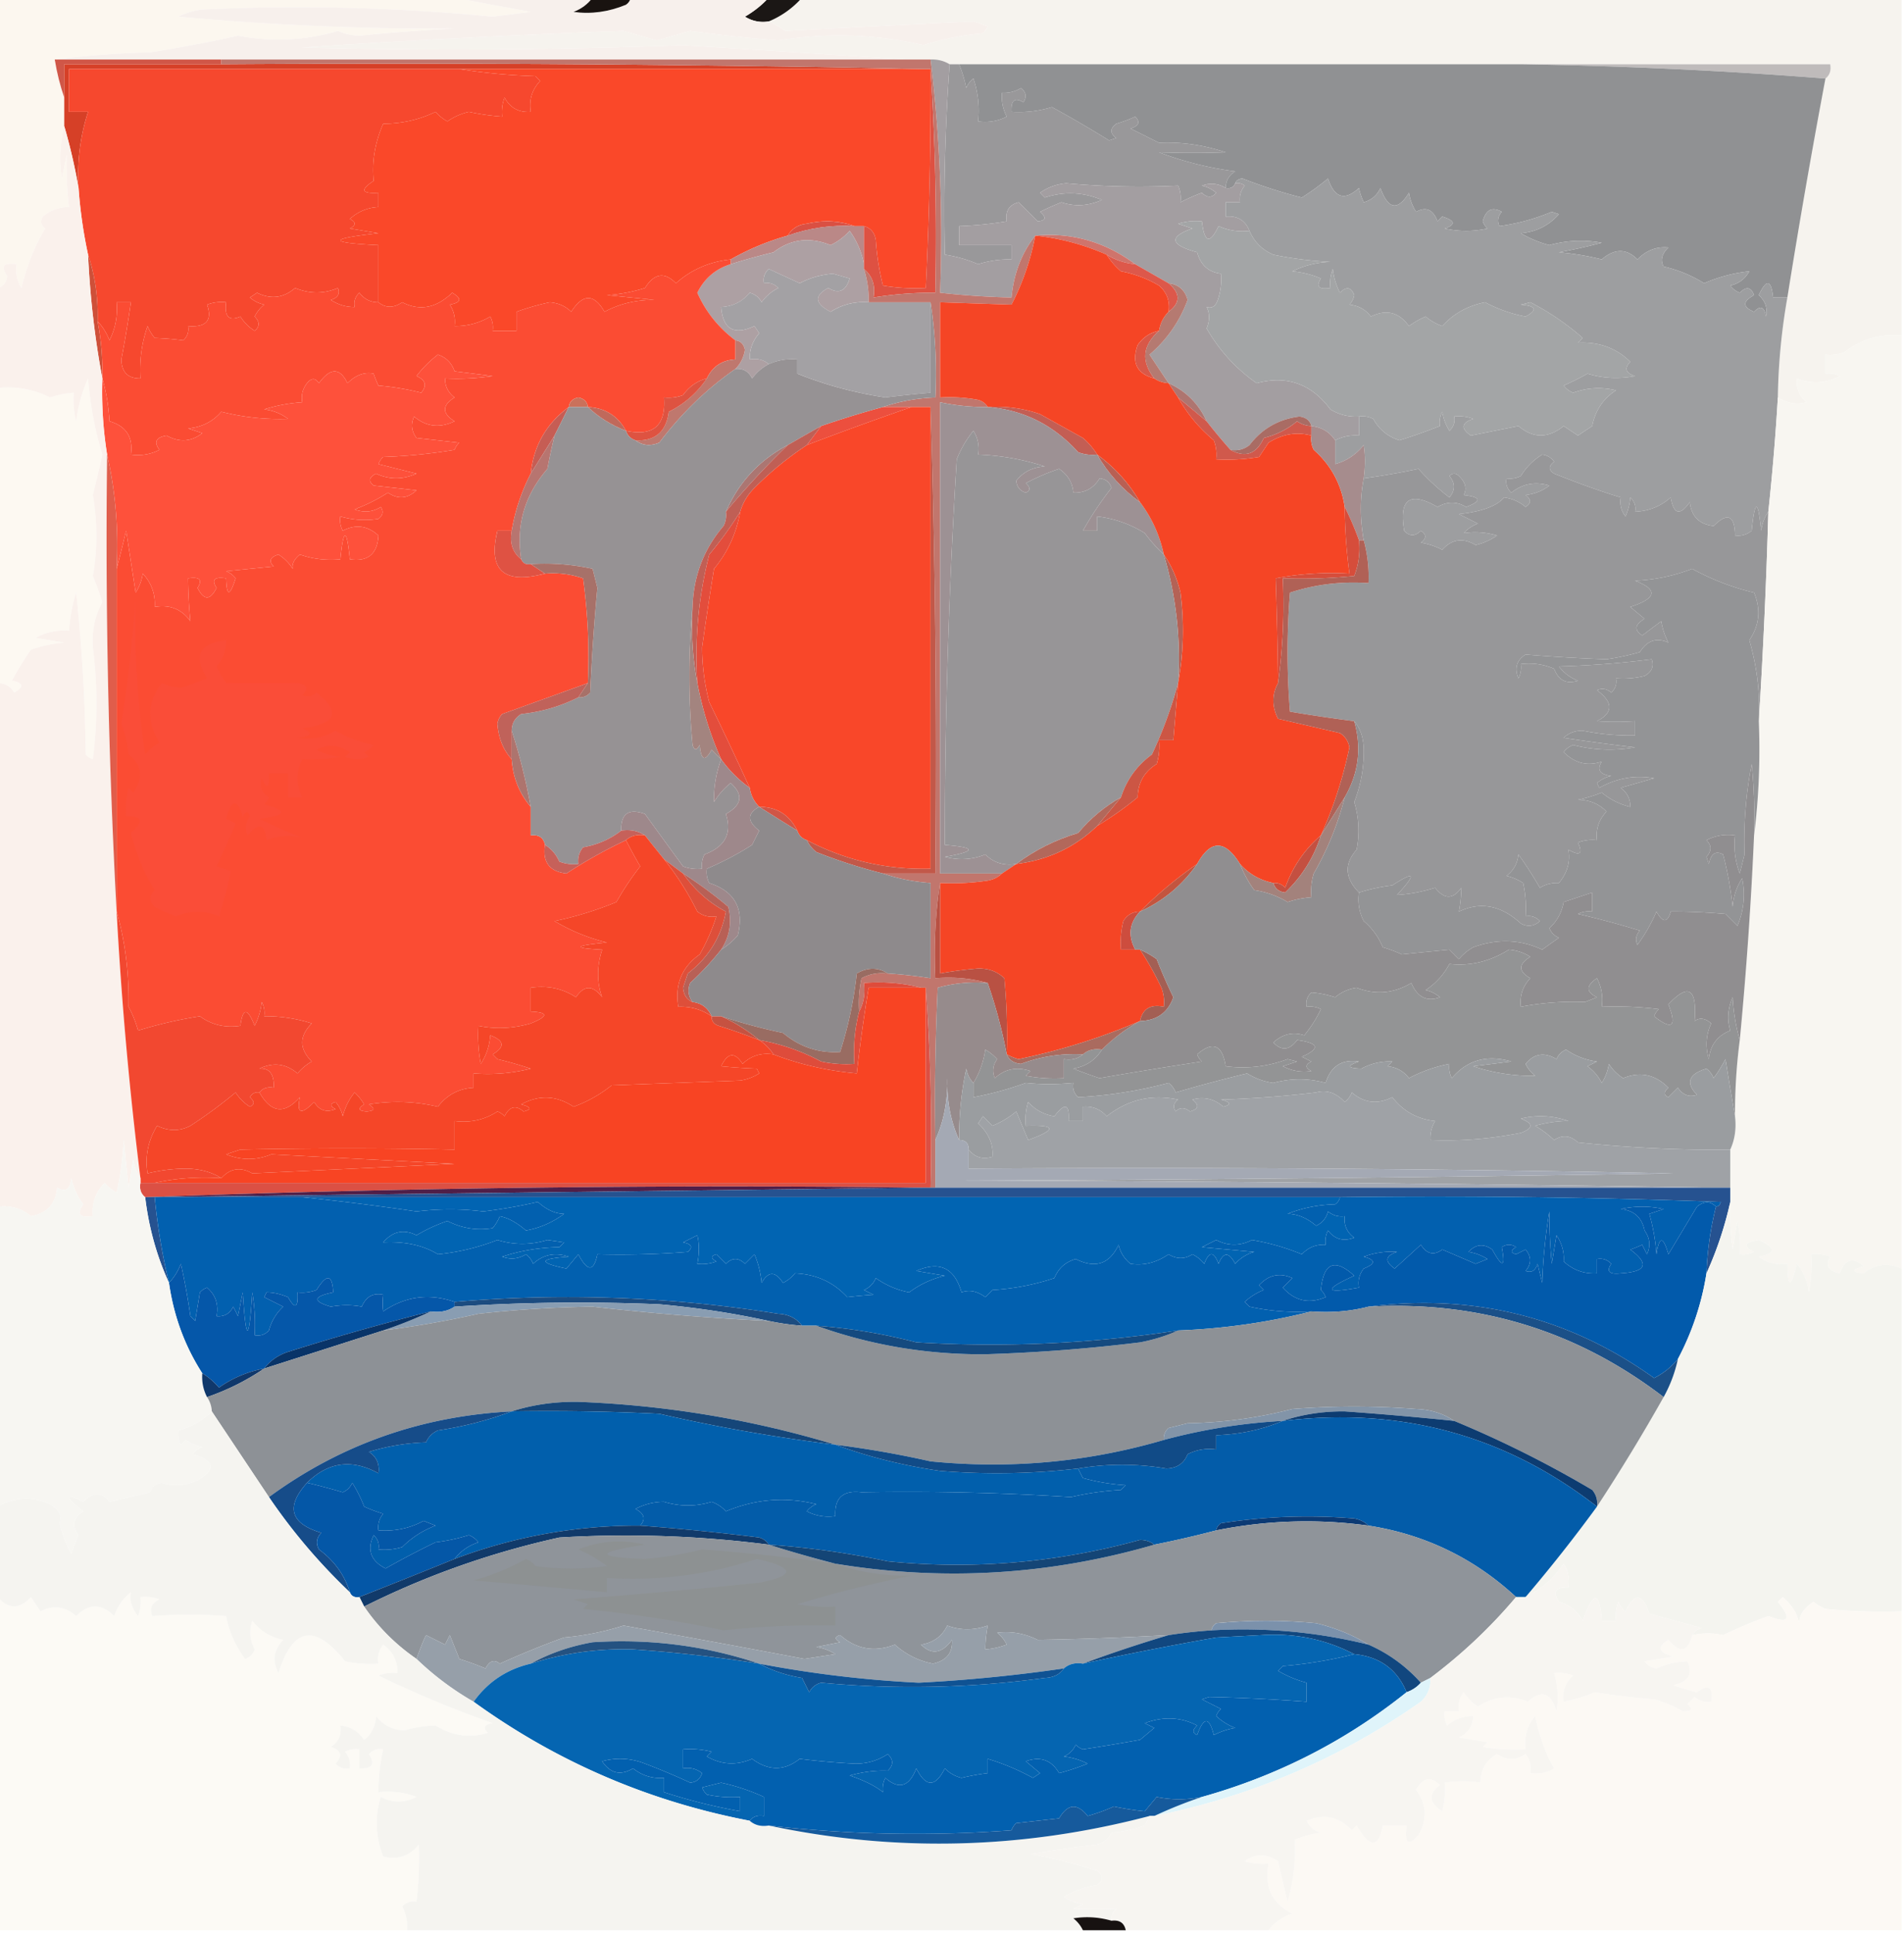 <svg xmlns="http://www.w3.org/2000/svg" width="400" height="406" style="shape-rendering:geometricPrecision;text-rendering:geometricPrecision;image-rendering:optimizeQuality;fill-rule:evenodd;clip-rule:evenodd"><path style="opacity:1" fill="#f6f3ee" d="M168.5-.5h231v71c-4.572-.395-8.572.772-12 3.5a8.435 8.435 0 0 1-4 .5v4a4.932 4.932 0 0 1 3 .5c-2.894 1.567-5.894 1.733-9 .5-.172 1.992.495 3.659 2 5-1.981.589-3.981.255-6-1a131.35 131.35 0 0 1 2-21 1656.872 1656.872 0 0 1 8-46c.904-.709 1.237-1.709 1-3h-185c-1.208-.734-2.541-1.067-4-1h-5a17405.774 17405.774 0 0 0-47-3c-26.662 1-53.329 1.167-80 .5A2084.063 2084.063 0 0 1 131 6.5l7 2 7-2a339.17 339.17 0 0 0 18.5 2c10.345-1.668 20.512-1.335 30.5 1A57.479 57.479 0 0 1 206.5 7a3.646 3.646 0 0 0 1-1.5l-3-1c-13.223.62-26.39 1.287-39.5 2a18.49 18.49 0 0 0-3.5-2 18.976 18.976 0 0 0 7-5z"/><path style="opacity:1" fill="#fcf7ef" d="M-.5-.5h96c5.197.991 10.53 1.991 16 3l-8 1a424.315 424.315 0 0 0-61-1.5 14.73 14.73 0 0 0-5 1.5c18.857 1.746 38.19 2.58 58 2.5-6.68.334-13.347.834-20 1.5-1.6-.05-3.1-.384-4.5-1-6.89 2.02-13.89 2.352-21 1A276.344 276.344 0 0 1 31.5 11c-6.846.172-13.513.672-20 1.5.463 2.83 1.13 5.497 2 8v6a27.36 27.36 0 0 0-.5 11l1-5c-.106 3.807.06 7.474.5 11-2.082-.028-3.916.639-5.5 2-.617.95-.45 1.782.5 2.5-2.289 3.832-3.955 7.999-5 12.5-.952-1.545-1.285-3.212-1-5-2.776-.411-3.443.422-2 2.5-.139 1.301-.805 2.134-2 2.5v-61z"/><path style="opacity:1" fill="#1b1715" d="M161.5-.5h7a18.976 18.976 0 0 1-7 5c-1.788.285-3.455-.048-5-1 1.919-1.112 3.586-2.446 5-4z"/><path style="opacity:1" fill="#f7f0ec" d="M95.5-.5h29c-.983 1.35-2.316 2.35-4 3 3.659.51 7.326.01 11-1.5.556-.383.889-.883 1-1.5h29c-1.414 1.554-3.081 2.888-5 4 1.545.952 3.212 1.285 5 1a18.49 18.49 0 0 1 3.5 2c13.11-.713 26.277-1.38 39.5-2l3 1a3.646 3.646 0 0 1-1 1.5A57.479 57.479 0 0 0 194 9.5c-9.988-2.335-20.155-2.668-30.5-1a339.17 339.17 0 0 1-18.5-2l-7 2-7-2A2084.063 2084.063 0 0 0 63.5 10c26.671.667 53.338.5 80-.5 15.826.989 31.493 1.989 47 3h-179a196.826 196.826 0 0 1 20-1.5c6.2-.956 12.368-2.122 18.5-3.5 7.11 1.352 14.11 1.02 21-1 1.4.616 2.9.95 4.5 1a402.984 402.984 0 0 1 20-1.5c-19.81.08-39.143-.754-58-2.5a14.73 14.73 0 0 1 5-1.5 424.315 424.315 0 0 1 61 1.5l8-1a2662.601 2662.601 0 0 1-16-3z"/><path style="opacity:1" fill="#191310" d="M124.5-.5h8c-.111.617-.444 1.117-1 1.5-3.674 1.51-7.341 2.01-11 1.5 1.684-.65 3.017-1.65 4-3z"/><path style="opacity:1" fill="#d05748" d="M11.5 12.5h35v1h-33v7c-.87-2.503-1.537-5.17-2-8z"/><path style="opacity:1" fill="#d64027" d="M46.5 13.5a5476.38 5476.38 0 0 1 148 1h-180v9h4c-1.664 5.157-2.33 10.49-2 16a119.857 119.857 0 0 0-3-13v-13h33z"/><path style="opacity:1" fill="#bfbbbb" d="M319.5 13.5h65c.237 1.291-.096 2.291-1 3a1019.397 1019.397 0 0 0-64-3z"/><path style="opacity:1" fill="#f6482e" d="M96.5 14.5c5.151.827 10.484 1.327 16 1.5l1 1c-1.729 1.789-2.396 3.956-2 6.5-2.481.177-4.314-.823-5.5-3a8.43 8.43 0 0 0-.5 4 50.79 50.79 0 0 1-7-1 12.796 12.796 0 0 0-4.5 2 9.265 9.265 0 0 1-2.5-2c-3.418 1.652-7.085 2.485-11 2.5-1.735 3.983-2.402 7.983-2 12-2.89 1.892-2.556 2.725 1 2.5v3c-2.283.108-4.283.941-6 2.5 1.333.667 1.333 1.333 0 2l6 1c-10.647 1.158-10.647 1.991 0 2.5v12c-1.643.02-2.976-.647-4-2-.886.825-1.219 1.825-1 3-1.808.009-3.475-.491-5-1.5 1.456-.423 1.956-1.256 1.5-2.5-2.953 1.251-5.953 1.251-9 0-2.43 2.106-5.097 2.44-8 1l-1.5 1a6.807 6.807 0 0 0 3 1.5 7.253 7.253 0 0 0-2 2.5c1.09 1.109 1.09 2.109 0 3a9.427 9.427 0 0 1-3-3c-2.395 1.022-3.395.022-3-3a8.434 8.434 0 0 0-4 .5c1.144 3.32-.19 4.82-4 4.5.219 1.175-.114 2.175-1 3a59.633 59.633 0 0 0-6-.5 9.468 9.468 0 0 1-1.5-2.5 27.876 27.876 0 0 0-1.5 11c-2.621.023-3.955-1.31-4-4a262.942 262.942 0 0 0 2-12h-3c.253 2.82-.247 5.487-1.5 8-.608-1.566-1.442-2.9-2.5-4 .138-4.914-.529-9.58-2-14-.99-4.58-1.657-9.247-2-14-.33-5.51.336-10.843 2-16h-4v-9h82z"/><path style="opacity:1" fill="#99989a" d="M199.5 13.5h2a27.586 27.586 0 0 1 1.5 5 4.458 4.458 0 0 1 1.5-2 21.128 21.128 0 0 1 1 9 9.864 9.864 0 0 0 6-1 9.107 9.107 0 0 1-1-5 6.846 6.846 0 0 0 4-1c1.083.865 1.249 1.865.5 3-1.813-1.11-2.646-.442-2.5 2a23.74 23.74 0 0 0 8.5-1 257.95 257.95 0 0 1 12 7l1.5-.5c-1.333-1-1.333-2 0-3a28.854 28.854 0 0 0 4-1.5c1.104 1.131.771 1.965-1 2.5l6 3c4.659-.227 9.326.44 14 2-4.679.164-9.345.164-14 0a70.34 70.34 0 0 0 16 4c-1.323.816-1.989 1.983-2 3.5-1.568-.973-3.235-1.14-5-.5 1.124.25 2.124.75 3 1.5-.891 1.09-1.891 1.09-3 0a37.107 37.107 0 0 0-4.5 2c.148-1.325-.018-2.492-.5-3.5-7.849.38-15.683.214-23.5-.5-2.021.173-3.854.84-5.5 2l1 1c4.04-1.33 8.04-1.163 12 .5-2.866 1.276-5.7 1.443-8.5.5a54.662 54.662 0 0 0-4.5 2c1.394 1.187 1.227 1.853-.5 2l-4-4c-2.02.532-2.853 1.865-2.5 4-3.307.55-6.64.884-10 1v4h11v3a21.333 21.333 0 0 0-7 1 28.763 28.763 0 0 0-7-2 422.753 422.753 0 0 1 1-40z"/><path style="opacity:1" fill="#fa4829" d="M96.5 14.5h99a874.256 874.256 0 0 1-1 46 40.939 40.939 0 0 1-9-.5 51.727 51.727 0 0 1-1.5-9.5c-.236-1.62-1.069-2.62-2.5-3h-2c-3.14-1.14-6.473-1.307-10-.5-1.82.2-3.153 1.034-4 2.5a53.128 53.128 0 0 0-12 5c-4.415.46-8.249 2.127-11.5 5-2.374-2.44-4.541-2.106-6.5 1a34.21 34.21 0 0 1-8 1.5l10 1c-3.832-.038-7.332.795-10.5 2.5-2.212-3.836-4.546-3.836-7 0-1.18-1.184-2.68-1.85-4.5-2a53.638 53.638 0 0 0-7 2v4h-5a4.934 4.934 0 0 0-.5-3c-2.301 1.367-4.802 2.034-7.5 2 .213-1.644-.12-3.144-1-4.5 2.429-.451 2.596-1.285.5-2.5-3.326 3.224-6.826 3.89-10.5 2-1.816 1.235-3.483 1.235-5 0v-12c-10.647-.509-10.647-1.342 0-2.5l-6-1c1.333-.667 1.333-1.333 0-2 1.717-1.559 3.717-2.392 6-2.5v-3c-3.556.225-3.89-.608-1-2.5-.402-4.017.265-8.017 2-12 3.915-.015 7.582-.848 11-2.5a9.265 9.265 0 0 0 2.5 2 12.796 12.796 0 0 1 4.5-2 50.79 50.79 0 0 0 7 1 8.43 8.43 0 0 1 .5-4c1.186 2.177 3.019 3.177 5.5 3-.396-2.544.271-4.711 2-6.5l-1-1c-5.516-.173-10.849-.673-16-1.5z"/><path style="opacity:1" fill="#909193" d="M201.5 13.5h118c21.52.337 42.853 1.337 64 3a1656.872 1656.872 0 0 0-8 46h-3c-.395-3.803-1.395-3.97-3-.5 1.393 1.3 1.893 2.8 1.5 4.5-.324-2.069-1.158-2.402-2.5-1-2.436-1.001-2.436-2.168 0-3.5-.637-1.713-1.637-1.88-3-.5a4.451 4.451 0 0 1-2-1.5c1.791-.415 3.124-1.415 4-3-3.201.329-6.367 1.162-9.5 2.5a27.61 27.61 0 0 0-8.5-3.5c-.714-1.343-.38-2.676 1-4-2.477-.24-4.644.594-6.5 2.5-2.303-2.335-4.803-2.335-7.5 0a55.692 55.692 0 0 0-9-1.5 108.273 108.273 0 0 0 9-2 24.125 24.125 0 0 0-11 .5 23.6 23.6 0 0 1-6-2.5c3.215-.274 5.881-1.607 8-4l-1.5-.5a43.083 43.083 0 0 1-11 3c-.492-1.049-.326-2.049.5-3-2.006-1.126-3.34-.46-4 2a3.647 3.647 0 0 0 1 1.5c-3 .667-6 .667-9 0 2.401-.805 2.234-1.638-.5-2.5l-1 1c-.915-2.48-2.415-3.147-4.5-2a10.256 10.256 0 0 1-1.5-4c-2.352 3.863-4.352 3.53-6-1-.7 1.532-1.866 2.532-3.5 3-.498-1.103-.831-2.103-1-3-3.01 2.764-5.176 2.097-6.5-2a51.104 51.104 0 0 1-5.5 4c-3.999-.996-8.166-2.33-12.5-4-.765.07-1.265.403-1.5 1-.342.838-1.008 1.172-2 1 .011-1.517.677-2.684 2-3.5a70.34 70.34 0 0 1-16-4c4.655.164 9.321.164 14 0-4.674-1.56-9.341-2.227-14-2l-6-3c1.771-.535 2.104-1.369 1-2.5a28.854 28.854 0 0 1-4 1.5c-1.333 1-1.333 2 0 3l-1.5.5a257.95 257.95 0 0 0-12-7 23.74 23.74 0 0 1-8.5 1c-.146-2.442.687-3.11 2.5-2 .749-1.135.583-2.135-.5-3a6.846 6.846 0 0 1-4 1 9.107 9.107 0 0 0 1 5 9.864 9.864 0 0 1-6 1 21.128 21.128 0 0 0-1-9 4.458 4.458 0 0 0-1.5 2 27.586 27.586 0 0 0-1.5-5z"/><path style="opacity:1" fill="#a39ea1" d="M195.5 12.5c1.459-.067 2.792.266 4 1a422.753 422.753 0 0 0-1 40 28.763 28.763 0 0 1 7 2 21.333 21.333 0 0 1 7-1v-3h-11v-4c3.36-.116 6.693-.45 10-1-.353-2.135.48-3.468 2.5-4l4 4c1.727-.147 1.894-.813.5-2a54.662 54.662 0 0 1 4.5-2c2.8.943 5.634.776 8.5-.5-3.96-1.663-7.96-1.83-12-.5l-1-1a11.017 11.017 0 0 1 5.5-2c7.817.714 15.651.88 23.5.5.482 1.008.648 2.175.5 3.5a37.107 37.107 0 0 1 4.5-2c1.109 1.09 2.109 1.09 3 0a6.807 6.807 0 0 0-3-1.5c1.765-.64 3.432-.473 5 .5.992.172 1.658-.162 2-1a2.427 2.427 0 0 1 2 .5c-.837 1.011-1.17 2.178-1 3.5h-3v3c2.433-.227 4.099.773 5 3-2.292.256-4.459-.077-6.5-1-1.814 3.863-2.98 3.53-3.5-1a12.935 12.935 0 0 0-5 .5l3 1c-5.03 1.774-4.696 3.44 1 5 .724 2.67 2.391 4.17 5 4.5a12.93 12.93 0 0 1-.5 5c-.448 1.724-1.282 2.391-2.5 2 .666 1.331.666 2.831 0 4.5 2.613 4.576 6.113 8.41 10.5 11.5 6.336-1.703 11.503.13 15.5 5.5a10.098 10.098 0 0 0 6 1.5v4c-1.792-.134-3.458.2-5 1-1.159-1.75-2.826-2.75-5-3-.291-1.15-1.124-1.816-2.5-2-4.366.542-7.866 2.542-10.5 6-1.189.929-2.522 1.262-4 1a120.38 120.38 0 0 1-5-6c-1.667-3.667-4.333-6.333-8-8a1215.836 1215.836 0 0 1-4-6c3.686-3.176 6.352-7.009 8-11.5-.572-2.074-1.905-3.24-4-3.5l-7-4c-6.358-4.703-13.358-6.703-21-6-2.868 3.648-4.535 7.982-5 13a170.705 170.705 0 0 1-15-1c.629-16.573-.038-32.906-2-49z"/><path style="opacity:1" fill="#da5043" d="M179.5 47.5c-4.827-.28-9.493.387-14 2 .847-1.466 2.18-2.3 4-2.5 3.527-.807 6.86-.64 10 .5z"/><path style="opacity:1" fill="#ba8887" d="M179.5 47.5h2v8a17.477 17.477 0 0 0-3-7 13.033 13.033 0 0 1-4 3c-4.406-1.783-8.406-1.283-12 1.5a140.656 140.656 0 0 0-9 2.5v-1a53.128 53.128 0 0 1 12-5c4.507-1.613 9.173-2.28 14-2z"/><path style="opacity:1" fill="#cf746c" d="M217.5 49.5c7.642-.703 14.642 1.297 21 6-2.185-.204-4.185-.87-6-2a49.937 49.937 0 0 0-15-4z"/><path style="opacity:1" fill="#ada0a3" d="M181.5 55.5v1a21.434 21.434 0 0 1 1 7c-2.89-.222-5.557.445-8 2-3.352-1.727-3.519-3.393-.5-5 2.215 1.32 3.715.653 4.5-2l-3.5-1c-2.504.193-4.837.86-7 2-2.168-1.002-4.335-2.002-6.5-3-.886.825-1.219 1.825-1 3 1.175-.219 2.175.114 3 1-1.434.73-2.6 1.73-3.5 3-.519-1.016-1.353-1.682-2.5-2-1.548 1.876-3.548 2.876-6 3 .375 4.682 2.708 6.016 7 4l1 1.5c-1.385 1.597-2.051 3.43-2 5.5 1.599-.268 2.932.066 4 1-1.348.686-2.515 1.686-3.5 3-.71-1.473-1.876-2.14-3.5-2 1.082-1.094 1.748-2.427 2-4-.247-1.213-.914-1.88-2-2-3.545-2.658-6.212-5.992-8-10 1.496-3.007 3.829-5.007 7-6a140.656 140.656 0 0 1 9-2.5c3.594-2.783 7.594-3.283 12-1.5a13.033 13.033 0 0 0 4-3 17.477 17.477 0 0 1 3 7z"/><path style="opacity:1" fill="#de5142" d="M195.5 14.5a552.804 552.804 0 0 1 1 47c-4.369-.033-8.702.3-13 1 .446-2.51-.22-4.51-2-6v-9c1.431.38 2.264 1.38 2.5 3a51.727 51.727 0 0 0 1.5 9.5c2.982.498 5.982.665 9 .5a874.256 874.256 0 0 0 1-46z"/><path style="opacity:1" fill="#dd584b" d="M232.5 53.5c1.815 1.13 3.815 1.796 6 2l7 4c2.519 2.14 2.519 4.14 0 6 .322-2.222-.345-4.056-2-5.5a24.564 24.564 0 0 0-8-3 14.696 14.696 0 0 1-3-3.5z"/><path style="opacity:1" fill="#ce5039" d="M18.5 53.5c1.471 4.42 2.138 9.086 2 14a54.935 54.935 0 0 1 1 12c-1.59-8.458-2.59-17.125-3-26z"/><path style="opacity:1" fill="#fb4c33" d="M153.5 54.5v1c-3.171.993-5.504 2.993-7 6 1.788 4.008 4.455 7.342 8 10v4c-2.818.157-4.818 1.49-6 4-2.044.531-3.711 1.698-5 3.5a8.435 8.435 0 0 1-4 .5c.434 5.9-2.232 8.233-8 7-1.703-3.132-4.37-4.799-8-5-.12-1.086-.787-1.753-2-2-1.213.247-1.88.914-2 2-4.72 3.49-7.386 8.157-8 14a40.943 40.943 0 0 0-4 12h-3c-2.019 8.305 1.314 11.305 10 9a19.372 19.372 0 0 1 8 1 121.862 121.862 0 0 1 1 22 4644.796 4644.796 0 0 1-18 6.5 3.943 3.943 0 0 0-1 2c.213 3.026 1.213 5.526 3 7.5.27 3.858 1.603 7.191 4 10v6c1.679-.215 2.679.452 3 2-.562 3.599.938 5.599 4.5 6a102.263 102.263 0 0 1 12.5-7 128.686 128.686 0 0 0 3 5.5 61.15 61.15 0 0 0-5 7.5 73.214 73.214 0 0 1-13 4 39.885 39.885 0 0 0 11 4.5c-6.97.669-7.304 1.169-1 1.5-1.124 3.55-1.124 6.883 0 10-1.938-2.579-3.771-2.579-5.5 0-2.804-1.844-5.97-2.511-9.5-2v5c3.736.16 3.736.993 0 2.5-3.729 1.078-7.396 1.245-11 .5a32.462 32.462 0 0 0 .5 8c1.163-1.785 1.83-3.785 2-6 2.969 1.103 3.136 2.436.5 4l1 1a81.805 81.805 0 0 1 7 2 36.875 36.875 0 0 1-12 1v3c-3.108.182-5.608 1.516-7.5 4-4.748-1.135-9.581-1.302-14.5-.5 1.388.889 1.222 1.389-.5 1.5-1.722-.111-1.888-.611-.5-1.5a11.371 11.371 0 0 0-2-2.5c-1.145 1.392-1.978 3.059-2.5 5a6.807 6.807 0 0 0-1.5-3c-1.196.346-1.196.846 0 1.5-1.933.783-3.433.283-4.5-1.5-2.734 2.793-3.734 2.459-3-1-3.22 3.65-6.053 3.316-8.5-1 .709-.904 1.709-1.237 3-1 .131-2.829-.869-4.162-3-4 2.903-1.404 5.57-1.071 8 1a10.756 10.756 0 0 1 3-2.5c-2.667-2.667-2.667-5.333 0-8a31.284 31.284 0 0 0-10-1.5 4.932 4.932 0 0 0-.5-3 14.729 14.729 0 0 1-1.5 5c-1.496-3.835-2.496-3.835-3 0-3.185.48-6.019-.186-8.5-2a89.775 89.775 0 0 0-13 3 22.956 22.956 0 0 0-2-5c.133-7.075-.7-13.742-2.5-20v-72a345.429 345.429 0 0 0 2-8l2 13a10.255 10.255 0 0 0 1.5-4c1.825 1.98 2.658 4.313 2.5 7 3.152-.541 5.652.459 7.5 3a105.63 105.63 0 0 1-.5-9c2.442-.381 3.108.286 2 2 1.333 2.667 2.667 2.667 4 0-1.108-1.714-.442-2.381 2-2 .112 3.839.779 3.839 2 0a4.458 4.458 0 0 0-2-1.5l10-1c-1.104-1.131-.77-1.965 1-2.5a9.419 9.419 0 0 1 3 3c-.204-1.029.296-2.029 1.5-3 2.72.944 5.552 1.277 8.5 1 .667-6.667 1.333-6.667 2 0 3.79.547 5.79-1.12 6-5-2.289-2.092-4.789-2.426-7.5-1a4.932 4.932 0 0 1-.5-3c2.641.763 5.308.93 8 .5.95-.718 1.117-1.551.5-2.5-1.726 1.076-3.56 1.243-5.5.5a36.624 36.624 0 0 0 7-3.5c2.117 1.447 4.117 1.28 6-.5l-9-1c-1.154-.914-.987-1.747.5-2.5 2.795 1.283 5.628 1.283 8.5 0l-8-2a3.646 3.646 0 0 1 1-1.5 114.674 114.674 0 0 0 15-1.5 3.646 3.646 0 0 1 1-1.5l-9-1c-1.054-1.388-1.22-2.888-.5-4.5 2.522 2.162 5.355 2.496 8.5 1-2.667-1.667-2.667-3.333 0-5-1.353-1.024-2.02-2.357-2-4 3.35.165 6.683-.002 10-.5l-8-1c-.619-1.757-1.786-2.924-3.5-3.5a23.968 23.968 0 0 0-4.5 4.5c1.905.826 2.239 1.993 1 3.5a55.692 55.692 0 0 0-9-1.5c-.43-.92-.763-1.753-1-2.5-1.924-.394-3.757.273-5.5 2-1.594-3.309-3.594-3.309-6 0-.741-1.14-1.575-1.14-2.5 0-.929 1.189-1.262 2.522-1 4a34.077 34.077 0 0 0-8 1.5c1.884.216 3.55.883 5 2a50.14 50.14 0 0 1-14-1.5c-1.805 2.093-4.138 3.26-7 3.5l3 1c-2.327 1.815-4.827 1.982-7.5.5-2.244.367-2.744 1.367-1.5 3a9.864 9.864 0 0 1-6 1c.505-3.663-.995-5.996-4.5-7-.18-3.195-.68-6.195-1.5-9a54.935 54.935 0 0 0-1-12c1.058 1.1 1.892 2.434 2.5 4 1.253-2.513 1.753-5.18 1.5-8h3a262.942 262.942 0 0 1-2 12c.045 2.69 1.379 4.023 4 4a27.876 27.876 0 0 1 1.5-11c.374.916.874 1.75 1.5 2.5 2.157.078 4.157.245 6 .5.886-.825 1.219-1.825 1-3 3.81.32 5.144-1.18 4-4.5a8.434 8.434 0 0 1 4-.5c-.395 3.022.605 4.022 3 3a9.427 9.427 0 0 0 3 3c1.09-.891 1.09-1.891 0-3a7.253 7.253 0 0 1 2-2.5 6.807 6.807 0 0 1-3-1.5l1.5-1c2.903 1.44 5.57 1.106 8-1 3.047 1.251 6.047 1.251 9 0 .456 1.244-.044 2.077-1.5 2.5 1.525 1.009 3.192 1.509 5 1.5-.219-1.175.114-2.175 1-3 1.024 1.353 2.357 2.02 4 2 1.517 1.235 3.184 1.235 5 0 3.674 1.89 7.174 1.224 10.5-2 2.096 1.215 1.929 2.049-.5 2.5.88 1.356 1.213 2.856 1 4.5 2.698.034 5.199-.633 7.5-2 .483.948.649 1.948.5 3h5v-4a53.638 53.638 0 0 1 7-2c1.82.15 3.32.816 4.5 2 2.454-3.836 4.788-3.836 7 0 3.168-1.705 6.668-2.538 10.5-2.5l-10-1a34.21 34.21 0 0 0 8-1.5c1.959-3.106 4.126-3.44 6.5-1 3.251-2.873 7.085-4.54 11.5-5z"/><path style="opacity:1" fill="#a3a1a4" d="M182.5 63.5h13v19c-3.166.266-6.333.6-9.5 1-6.528-.994-12.695-2.66-18.5-5v-3c-2.121-.175-4.121.159-6 1-1.068-.934-2.401-1.268-4-1-.051-2.07.615-3.903 2-5.5l-1-1.5c-4.292 2.016-6.625.682-7-4 2.452-.124 4.452-1.124 6-3 1.147.318 1.981.984 2.5 2 .9-1.27 2.066-2.27 3.5-3-.825-.886-1.825-1.219-3-1-.219-1.175.114-2.175 1-3 2.165.998 4.332 1.998 6.5 3 2.163-1.14 4.496-1.807 7-2l3.5 1c-.785 2.653-2.285 3.32-4.5 2-3.019 1.607-2.852 3.273.5 5 2.443-1.555 5.11-2.222 8-2z"/><path style="opacity:1" fill="#a3a5a6" d="M262.5 48.5c.978 2.312 2.645 3.978 5 5a74.197 74.197 0 0 0 12 1.5c-2.871.118-5.538.784-8 2 2.077.192 4.077.692 6 1.5-1.109 1.714-.442 2.38 2 2a8.43 8.43 0 0 1 .5-4 14.72 14.72 0 0 0 1.5 5c1.363-1.38 2.363-1.213 3 .5a3.944 3.944 0 0 1-1 2c1.902.2 3.402 1.032 4.5 2.5 3.231-1.59 5.897-.923 8 2a18.085 18.085 0 0 1 3.5-2 11.077 11.077 0 0 0 3.5 2c2.406-2.635 5.406-4.302 9-5a29.116 29.116 0 0 0 8.5 3c2.576-1.383 2.242-2.217-1-2.5l2-.5a54.747 54.747 0 0 1 11 7.5l-1 1c4.379-.229 8.046 1.104 11 4-1.315 1.395-.981 2.395 1 3a20.441 20.441 0 0 1-10-.5 54.815 54.815 0 0 1-5 2.5 4.451 4.451 0 0 0 2 1.5c2.938-1.075 5.938-1.242 9-.5-2.71 1.755-4.377 4.255-5 7.5l-3 2-3-2c-3.248 2.619-6.415 2.619-9.5 0l-10 2c-2.167-1.5-2-2.667.5-3.5a8.435 8.435 0 0 0-4-.5c.219 1.175-.114 2.175-1 3a10.256 10.256 0 0 1-1.5-4 4.934 4.934 0 0 0-.5 3 125.233 125.233 0 0 1-8.5 3c-2.428-.76-4.261-2.26-5.5-4.5a4.932 4.932 0 0 0-3-.5 10.098 10.098 0 0 1-6-1.5c-3.997-5.37-9.164-7.203-15.5-5.5-4.387-3.09-7.887-6.924-10.5-11.5.666-1.669.666-3.169 0-4.5 1.218.391 2.052-.276 2.5-2 .494-1.634.66-3.3.5-5-2.609-.33-4.276-1.83-5-4.5-5.696-1.56-6.03-3.226-1-5l-3-1a12.935 12.935 0 0 1 5-.5c.52 4.53 1.686 4.863 3.5 1 2.041.923 4.208 1.256 6.5 1z"/><path style="opacity:1" fill="#9d9ea0" d="M259.5 38.5c.235-.597.735-.93 1.5-1 4.334 1.67 8.501 3.004 12.5 4a51.104 51.104 0 0 0 5.5-4c1.324 4.097 3.49 4.764 6.5 2 .169.897.502 1.897 1 3 1.634-.468 2.8-1.468 3.5-3 1.648 4.53 3.648 4.863 6 1a10.256 10.256 0 0 0 1.5 4c2.085-1.147 3.585-.48 4.5 2l1-1c2.734.862 2.901 1.695.5 2.5 3 .667 6 .667 9 0a3.647 3.647 0 0 1-1-1.5c.66-2.46 1.994-3.126 4-2-.826.951-.992 1.951-.5 3a43.083 43.083 0 0 0 11-3l1.5.5c-2.119 2.393-4.785 3.726-8 4a23.6 23.6 0 0 0 6 2.5 24.125 24.125 0 0 1 11-.5 108.273 108.273 0 0 1-9 2c3.057.257 6.057.757 9 1.5 2.697-2.335 5.197-2.335 7.5 0 1.856-1.906 4.023-2.74 6.5-2.5-1.38 1.324-1.714 2.657-1 4a27.61 27.61 0 0 1 8.5 3.5c3.133-1.338 6.299-2.171 9.5-2.5-.876 1.585-2.209 2.585-4 3a4.451 4.451 0 0 0 2 1.5c1.363-1.38 2.363-1.213 3 .5-2.436 1.332-2.436 2.499 0 3.5 1.342-1.402 2.176-1.069 2.5 1 .393-1.7-.107-3.2-1.5-4.5 1.605-3.47 2.605-3.303 3 .5h3a131.35 131.35 0 0 0-2 21 508.71 508.71 0 0 1-2 24c-.79 1.109-1.29 2.442-1.5 4-.667-6.667-1.333-6.667-2 0-1.011.837-2.178 1.17-3.5 1-.066-4.253-1.566-4.92-4.5-2-3-.333-4.667-2-5-5-2.071 2.916-3.405 2.582-4-1-2.126 1.877-4.626 2.877-7.5 3 .219-1.175-.114-2.175-1-3-.054 1.187-.387 2.52-1 4-.929-1.189-1.262-2.522-1-4-4.106-1.248-8.773-2.914-14-5-1.211-.774-1.211-1.607 0-2.5-.608-.87-1.441-1.37-2.5-1.5-1.82 1.104-3.32 2.604-4.5 4.5a4.934 4.934 0 0 1-3 .5c-.219 1.175.114 2.175 1 3 2.381-1.892 5.047-2.392 8-1.5-1.449 1.117-3.116 1.784-5 2 1.211.893 1.211 1.726 0 2.5-1.284-1.085-2.784-1.752-4.5-2-1.537 1.818-4.704 2.985-9.5 3.5l4 2a7.293 7.293 0 0 0-3 2 15.967 15.967 0 0 1 7 .5 12.793 12.793 0 0 1-4.5 2c-2.651-1.584-4.984-1.251-7 1a15.256 15.256 0 0 0-4.5-1.5c1.211-.893 1.211-1.726 0-2.5-1.22 1.211-2.387 1.211-3.5 0-1.142-6.682 1.191-8.349 7-5 2.055-1.192 4.055-1.192 6 0 3.357-1.242 3.19-2.076-.5-2.5.714-1.343.38-2.676-1-4-.667-.667-1.333-.667-2 0 1.247 1.494 1.247 2.994 0 4.5a46.075 46.075 0 0 1-6.5-6 161.06 161.06 0 0 1-11.5 2c.338-2.511.338-4.845 0-7-1.633 2.003-3.633 3.336-6 4v-5c1.542-.8 3.208-1.134 5-1v-4a4.932 4.932 0 0 1 3 .5c1.239 2.24 3.072 3.74 5.5 4.5 2.94-.923 5.773-1.923 8.5-3a4.934 4.934 0 0 1 .5-3 10.256 10.256 0 0 0 1.5 4c.886-.825 1.219-1.825 1-3a8.435 8.435 0 0 1 4 .5c-2.5.833-2.667 2-.5 3.5l10-2c3.085 2.619 6.252 2.619 9.5 0l3 2 3-2c.623-3.245 2.29-5.745 5-7.5-3.062-.742-6.062-.575-9 .5a4.451 4.451 0 0 1-2-1.5 54.815 54.815 0 0 0 5-2.5 20.441 20.441 0 0 0 10 .5c-1.981-.605-2.315-1.605-1-3-2.954-2.896-6.621-4.229-11-4l1-1a54.747 54.747 0 0 0-11-7.5l-2 .5c3.242.283 3.576 1.117 1 2.5a29.116 29.116 0 0 1-8.5-3c-3.594.698-6.594 2.365-9 5a11.077 11.077 0 0 1-3.5-2 18.085 18.085 0 0 0-3.5 2c-2.103-2.923-4.769-3.59-8-2-1.098-1.468-2.598-2.3-4.5-2.5a3.944 3.944 0 0 0 1-2c-.637-1.713-1.637-1.88-3-.5a14.72 14.72 0 0 1-1.5-5 8.43 8.43 0 0 0-.5 4c-2.442.38-3.109-.286-2-2a20.211 20.211 0 0 0-6-1.5c2.462-1.216 5.129-1.882 8-2a74.197 74.197 0 0 1-12-1.5c-2.355-1.022-4.022-2.688-5-5-.901-2.227-2.567-3.227-5-3v-3h3c-.17-1.322.163-2.489 1-3.5a2.427 2.427 0 0 0-2-.5z"/><path style="opacity:1" fill="#d95848" d="M243.5 69.5c-3.479 3.052-3.813 6.386-1 10-3.646-.962-4.813-3.295-3.5-7 1.129-1.641 2.629-2.641 4.5-3z"/><path style="opacity:1" fill="#b57a71" d="M245.5 59.5c2.095.26 3.428 1.426 4 3.5-1.648 4.491-4.314 8.324-8 11.5 1.344 2.029 2.677 4.029 4 6a5.728 5.728 0 0 1-3-1c-2.813-3.614-2.479-6.948 1-10 .233-1.562.9-2.895 2-4 2.519-1.86 2.519-3.86 0-6z"/><path style="opacity:1" fill="#ae7570" d="M245.5 80.5c3.667 1.667 6.333 4.333 8 8l-6-5-2-3z"/><path style="opacity:1" fill="#bf786e" d="M154.5 71.5c1.086.12 1.753.787 2 2-.252 1.573-.918 2.906-2 4-6.019 4.18-11.352 9.347-16 15.5-1.887.78-3.554.613-5-.5 4.137.201 6.47-1.799 7-6 3.304-1.64 5.971-3.973 8-7 1.182-2.51 3.182-3.843 6-4v-4z"/><path style="opacity:1" fill="#c1766d" d="M46.5 13.5v-1h149c1.962 16.094 2.629 32.427 2 49 4.982.553 9.982.887 15 1 .465-5.018 2.132-9.352 5-13a53.42 53.42 0 0 1-5 14.5c-4.967-.161-9.967-.328-15-.5v20a32.438 32.438 0 0 1 8 .5c.916.278 1.582.778 2 1.5a44.83 44.83 0 0 1-10-1v99h13c-.763.768-1.763 1.268-3 1.5-3.317.498-6.65.665-10 .5-.991 6.479-1.324 13.146-1 20 3.871-.315 7.538.018 11 1-3.606-.289-7.106.044-10.5 1a511.925 511.925 0 0 0-.5 32v10h-1a441.579 441.579 0 0 0-1-42h-1c-3.798-.983-7.798-1.317-12-1 .295 2.235-.039 4.235-1 6-.163-2.357.003-4.69.5-7 1.699-.906 3.533-1.239 5.5-1 3.018.204 6.018.537 9 1v-20c-3.54-.253-6.873-.919-10-2h11c.332-32.838-.002-65.504-1-98h-10c3.446-1.187 7.113-1.854 11-2 .324-6.854-.009-13.521-1-20h-13a21.434 21.434 0 0 0-1-7c1.78 1.49 2.446 3.49 2 6a77.174 77.174 0 0 1 13-1 552.804 552.804 0 0 0-1-47h-1a5476.38 5476.38 0 0 0-148-1z"/><path style="opacity:1" fill="#de5341" d="M148.5 79.5c-2.029 3.027-4.696 5.36-8 7-.53 4.201-2.863 6.201-7 6-1-.333-1.667-1-2-2 5.768 1.233 8.434-1.1 8-7a8.435 8.435 0 0 0 4-.5c1.289-1.802 2.956-2.969 5-3.5z"/><path style="opacity:1" fill="#ca715b" d="M123.5 85.5h-4c.12-1.086.787-1.753 2-2 1.213.247 1.88.914 2 2z"/><path style="opacity:1" fill="#fe513b" d="M24.5 119.5c.435-8.243-.232-16.243-2-24a84.022 84.022 0 0 1-1-16c.82 2.805 1.32 5.805 1.5 9 3.505 1.004 5.005 3.337 4.5 7a9.864 9.864 0 0 0 6-1c-1.244-1.633-.744-2.633 1.5-3 2.673 1.482 5.173 1.315 7.5-.5l-3-1c2.862-.24 5.195-1.407 7-3.5a50.14 50.14 0 0 0 14 1.5c-1.45-1.117-3.116-1.784-5-2a34.077 34.077 0 0 1 8-1.5c-.262-1.478.071-2.811 1-4 .925-1.14 1.759-1.14 2.5 0 2.406-3.309 4.406-3.309 6 0 1.743-1.727 3.576-2.394 5.5-2 .237.747.57 1.58 1 2.5 3.057.257 6.057.757 9 1.5 1.239-1.507.905-2.674-1-3.5a23.968 23.968 0 0 1 4.5-4.5c1.714.576 2.881 1.743 3.5 3.5l8 1c-3.317.498-6.65.665-10 .5-.02 1.643.647 2.976 2 4-2.667 1.667-2.667 3.333 0 5-3.145 1.496-5.978 1.162-8.5-1-.72 1.612-.554 3.112.5 4.5l9 1c-.457.414-.79.914-1 1.5a114.674 114.674 0 0 1-15 1.5c-.457.414-.79.914-1 1.5l8 2c-2.872 1.283-5.705 1.283-8.5 0-1.487.753-1.654 1.586-.5 2.5l9 1c-1.883 1.78-3.883 1.947-6 .5a36.624 36.624 0 0 1-7 3.5c1.94.743 3.774.576 5.5-.5.617.949.45 1.782-.5 2.5-2.692.43-5.359.263-8-.5a4.932 4.932 0 0 0 .5 3c2.711-1.426 5.211-1.092 7.5 1-.21 3.88-2.21 5.547-6 5-.667-6.667-1.333-6.667-2 0-2.948.277-5.78-.056-8.5-1-1.204.971-1.704 1.971-1.5 3a9.419 9.419 0 0 0-3-3c-1.77.535-2.104 1.369-1 2.5l-10 1a4.458 4.458 0 0 1 2 1.5c-1.221 3.839-1.888 3.839-2 0-2.442-.381-3.108.286-2 2-1.333 2.667-2.667 2.667-4 0 1.108-1.714.442-2.381-2-2 .043 3.087.21 6.087.5 9-1.848-2.541-4.348-3.541-7.5-3 .158-2.687-.675-5.02-2.5-7a10.255 10.255 0 0 1-1.5 4l-2-13a345.429 345.429 0 0 1-2 8z"/><path style="opacity:1" fill="#c35e54" d="M207.5 85.5c3.773-.237 7.44.263 11 1.5l9 5a14.696 14.696 0 0 1 3 3.5 8.435 8.435 0 0 1-4-.5c-5.184-5.735-11.518-8.902-19-9.5z"/><path style="opacity:1" fill="#ec4f3e" d="M185.5 85.5h6a764.747 764.747 0 0 0-22 8l3-4a197.662 197.662 0 0 1 13-4z"/><path style="opacity:1" fill="#d0594c" d="m247.5 83.5 6 5a120.38 120.38 0 0 0 5 6c3.128 1.731 5.461.898 7-2.5a17.344 17.344 0 0 0 7-3.5c.917.627 1.917.96 3 1v2c-3.081-.835-6.081-.335-9 1.5l-2 3a40.939 40.939 0 0 1-9 .5 8.43 8.43 0 0 0-.5-4c-3.112-2.6-5.612-5.6-7.5-9z"/><path style="opacity:1" fill="#9d9194" d="M207.5 85.5c7.482.598 13.816 3.765 19 9.5a8.435 8.435 0 0 0 4 .5c2.266 3.936 5.266 7.269 9 10 2.455 3.248 4.122 6.915 5 11a32.6 32.6 0 0 1-4-4.5 23.975 23.975 0 0 0-10-3.5v3h-3a71.9 71.9 0 0 1 6-9c-.387-1.22-1.22-1.887-2.5-2-1.244 2.076-3.077 3.076-5.5 3-.179-2.106-1.179-3.772-3-5a45.526 45.526 0 0 0-7 3c1.006.896 1.006 1.562 0 2-1.22-.387-1.887-1.22-2-2.5 1.492-1.885 3.492-2.885 6-3-4.476-1.48-9.143-2.313-14-2.5.285-1.788-.048-3.455-1-5a22.209 22.209 0 0 0-3.5 6 1304.316 1304.316 0 0 0-2.5 81c6.636.522 6.636 1.355 0 2.5 2.929.777 5.763.61 8.5-.5 1.754 1.75 3.921 2.417 6.5 2l-3 2h-13v-99a44.83 44.83 0 0 0 10 1z"/><path style="opacity:1" fill="#a96c64" d="M275.5 89.5a5.577 5.577 0 0 1-3-1 17.344 17.344 0 0 1-7 3.5c-1.539 3.398-3.872 4.231-7 2.5 1.478.262 2.811-.071 4-1 2.634-3.458 6.134-5.458 10.5-6 1.376.184 2.209.85 2.5 2z"/><path style="opacity:1" fill="#c65d54" d="m119.5 85.5-3 6-5 8c.614-5.843 3.28-10.51 8-14z"/><path style="opacity:1" fill="#f94729" d="M191.5 85.5h4v97c-9.237.249-17.904-1.751-26-6-1-.333-1.667-1-2-2-1.659-3.333-4.325-5-8-5-1.1-1.105-1.767-2.438-2-4a723.335 723.335 0 0 0-8.5-18 45.94 45.94 0 0 1-1.5-11.5 727.865 727.865 0 0 1 2.5-16.5c2.888-3.491 4.722-7.491 5.5-12 .548-1.894 1.548-3.56 3-5a69.107 69.107 0 0 1 11-9 764.747 764.747 0 0 1 22-8z"/><path style="opacity:1" fill="#f54525" d="M217.5 49.5a49.937 49.937 0 0 1 15 4c.79 1.294 1.79 2.46 3 3.5 2.861.54 5.528 1.54 8 3 1.655 1.444 2.322 3.278 2 5.5-1.1 1.105-1.767 2.438-2 4-1.871.359-3.371 1.359-4.5 3-1.313 3.705-.146 6.038 3.5 7 .891.61 1.891.943 3 1l2 3c1.888 3.4 4.388 6.4 7.5 9a8.43 8.43 0 0 1 .5 4 40.939 40.939 0 0 0 9-.5l2-3c2.919-1.835 5.919-2.335 9-1.5a4.934 4.934 0 0 0 .5 3c3.632 3.224 5.799 7.224 6.5 12 .04 4.693.373 9.359 1 14a62.792 62.792 0 0 0-15.5 1 994.59 994.59 0 0 1 .5 22c-1.314 2.395-1.314 4.895 0 7.5l13 3c1.078.674 1.745 1.674 2 3-1.359 6.469-3.359 12.635-6 18.5-3.448 2.961-5.948 6.627-7.5 11-.671-.752-1.504-1.086-2.5-1-2.795-.563-5.128-1.896-7-4-3.174-5.123-6.174-5.123-9 0a87.43 87.43 0 0 0-12 10c-1.517.011-2.684.677-3.5 2a18.453 18.453 0 0 0-.5 6h4a62.8 62.8 0 0 1 4.5 8 8.43 8.43 0 0 1 .5 4c-2.785-.584-4.452.416-5 3a132.988 132.988 0 0 1-25.5 8 11.123 11.123 0 0 1-2.5-1 128.507 128.507 0 0 0-.5-16c-1.648-1.528-3.648-2.195-6-2a85.81 85.81 0 0 0-7.5 1v-19c3.35.165 6.683-.002 10-.5 1.237-.232 2.237-.732 3-1.5l3-2c6.653-.829 12.32-3.496 17-8a69.68 69.68 0 0 0 8.5-6c.058-3.059 1.391-5.392 4-7a12.93 12.93 0 0 0 .5-5h3l1-12c1.153-6.153 1.32-12.486.5-19-.705-2.976-1.871-5.642-3.5-8-.878-4.085-2.545-7.752-5-11-2.266-3.936-5.266-7.269-9-10a14.696 14.696 0 0 0-3-3.5l-9-5a27.876 27.876 0 0 0-11-1.5c-.418-.722-1.084-1.222-2-1.5a32.438 32.438 0 0 0-8-.5v-20c5.033.172 10.033.339 15 .5a53.42 53.42 0 0 0 5-14.5z"/><path style="opacity:1" fill="#b86054" d="M230.5 95.5c3.734 2.731 6.734 6.064 9 10-3.734-2.731-6.734-6.064-9-10z"/><path style="opacity:1" fill="#a68c8d" d="M275.5 89.5c2.174.25 3.841 1.25 5 3v5c2.367-.664 4.367-1.997 6-4 .338 2.155.338 4.489 0 7-.811 4.16-.811 8.494 0 13h-1a60.379 60.379 0 0 0-3-7c-.701-4.776-2.868-8.776-6.5-12a4.934 4.934 0 0 1-.5-3v-2z"/><path style="opacity:1" fill="#ab7672" d="M165.5 93.5a173.97 173.97 0 0 0-13 14c2.691-6.182 7.025-10.848 13-14z"/><path style="opacity:1" fill="#969294" d="M195.5 63.5c.991 6.479 1.324 13.146 1 20-3.887.146-7.554.813-11 2a197.662 197.662 0 0 0-13 4 691.797 691.797 0 0 0-7 4c-5.975 3.152-10.309 7.818-13 14a4.934 4.934 0 0 1-.5 3c-4.132 4.817-6.298 10.484-6.5 17-.92 9.609-.92 19.276 0 29 .346 1.196.846 1.196 1.5 0 .283 3.242 1.117 3.576 2.5 1a31.147 31.147 0 0 0 2 2 24.073 24.073 0 0 0-1.5 9 14.84 14.84 0 0 1 3.5-4c2.724 2.451 2.391 4.618-1 6.5 1.321 4.078-.179 6.911-4.5 8.5a4.934 4.934 0 0 0-.5 3 8.43 8.43 0 0 1-4-.5 2396.447 2396.447 0 0 1-8-11c-3.426-1.238-5.092-.071-5 3.5-2.328 1.8-4.995 2.967-8 3.5-.837 1.011-1.17 2.178-1 3.5a8.43 8.43 0 0 1-4-.5c-.663-1.518-1.663-2.685-3-3.5-.321-1.548-1.321-2.215-3-2v-6c-1.023-5.647-2.357-10.981-4-16 .011-1.517.677-2.684 2-3.5 4.251-.444 8.251-1.611 12-3.5.996.086 1.829-.248 2.5-1 .316-7.348.816-14.681 1.5-22l-1-4a46.755 46.755 0 0 0-13-1c-.992.172-1.658-.162-2-1-1.135-7.106.699-13.439 5.5-19 .44-2.366.94-4.7 1.5-7l3-6h4c2.248 2.135 4.914 3.802 8 5 .333 1 1 1.667 2 2 1.446 1.113 3.113 1.28 5 .5 4.648-6.153 9.981-11.32 16-15.5 1.624-.14 2.79.527 3.5 2 .985-1.314 2.152-2.314 3.5-3 1.879-.841 3.879-1.175 6-1v3c5.805 2.34 11.972 4.006 18.5 5 3.167-.4 6.334-.734 9.5-1v-19z"/><path style="opacity:1" fill="#c0695b" d="M123.5 85.5c3.63.201 6.297 1.868 8 5-3.086-1.198-5.752-2.865-8-5z"/><path style="opacity:1" fill="#fdf9f2" d="M-.5 143.5v-62c3.925-.388 7.592.279 11 2a20.228 20.228 0 0 1 5-1 18.436 18.436 0 0 0 .5 6 31.763 31.763 0 0 1 2.5-9c.443 5.521 1.443 10.855 3 16a244.484 244.484 0 0 1-2 8.5c1.008 5.793 1.008 11.46 0 17a66.751 66.751 0 0 1 2 5.5c-1.57 2.893-2.237 6.059-2 9.5a90.382 90.382 0 0 1 0 23.5 3.647 3.647 0 0 1-1.5-1 350.228 350.228 0 0 0-2-34 34.084 34.084 0 0 0-1.5 8c-2.49-.202-4.823.298-7 1.5l6 1c-2.4.186-4.734.686-7 1.5a64.54 64.54 0 0 0-4 6.5c2.429.451 2.596 1.285.5 2.5-.816-1.323-1.983-1.989-3.5-2z"/><path style="opacity:1" fill="#979799" d="M371.5 107.5a1271.269 1271.269 0 0 1-2 44 50.868 50.868 0 0 0-2-17c2.132-3.114 2.466-6.447 1-10a52.513 52.513 0 0 1-13-5 37.811 37.811 0 0 1-12 2.5c4.888 1.864 4.555 3.698-1 5.5l3 2.5c-2.059 1.185-2.226 2.352-.5 3.5 1.338-1.006 2.671-2.006 4-3a15.256 15.256 0 0 0 1.5 4.5c-2.45-1.126-4.45-.459-6 2a52.946 52.946 0 0 1-7 1.5 354.967 354.967 0 0 1-17-1c-1.884 1.193-2.384 2.859-1.5 5a4.934 4.934 0 0 0 .5-3 13.116 13.116 0 0 1 7 1c.927 2.446 2.594 3.279 5 2.5a8.905 8.905 0 0 1-4-3 200.404 200.404 0 0 0 19.5-1.5c.507 1.496.007 2.663-1.5 3.5a18.453 18.453 0 0 1-6 .5c.219 1.175-.114 2.175-1 3-.951-.826-1.951-.992-3-.5 3.448 2.55 3.448 4.717 0 6.5 2.386.176 5.052.176 8 0v3a49.273 49.273 0 0 1-11-1c-1.567-.023-2.9.477-4 1.5 4.989.749 9.989 1.415 15 2-4.39.772-8.723.606-13-.5a4.457 4.457 0 0 0-2 1.5c2.354 2.348 5.021 3.014 8 2-1.052 1.716-.386 2.716 2 3a6.802 6.802 0 0 0-3 1.5l.5 1c3.689-2.054 7.522-2.721 11.5-2l-7 2c1.353 1.024 2.02 2.357 2 4-2.198-.514-4.198-1.514-6-3a28.043 28.043 0 0 1-5 1.5c2.441.036 4.441.869 6 2.5-1.604 1.679-2.271 3.679-2 6a8.43 8.43 0 0 0-4 .5c1.102 2.391.436 2.891-2 1.5.442 2.531-.225 4.865-2 7a6.846 6.846 0 0 0-4 1 82.229 82.229 0 0 0-4.5-7c-.199 1.902-1.033 3.402-2.5 4.5 1.266.309 2.433.809 3.5 1.5.497 2.31.663 4.643.5 7 1.175-.219 2.175.114 3 1-1.223 1.114-2.556 1.281-4 .5-4.132-3.811-8.466-4.644-13-2.5.315-1.726.481-3.393.5-5-1.742 2.473-3.575 2.473-5.5 0-2.693.845-5.359 1.345-8 1.5 4.112-4.454 3.779-5.12-1-2-2.42.29-4.754.79-7 1.5-2.985-3.018-3.152-6.018-.5-9a20.435 20.435 0 0 0-.5-10 29.05 29.05 0 0 0 2-11c-.039-2.452-.706-4.452-2-6a333.407 333.407 0 0 1-13.5-2 156.422 156.422 0 0 1 0-25c5.323-1.737 10.823-2.404 16.5-2a29.23 29.23 0 0 0-1-9c-.811-4.506-.811-8.84 0-13a161.06 161.06 0 0 0 11.5-2 46.075 46.075 0 0 0 6.5 6c1.247-1.506 1.247-3.006 0-4.5.667-.667 1.333-.667 2 0 1.38 1.324 1.714 2.657 1 4 3.69.424 3.857 1.258.5 2.5-1.945-1.192-3.945-1.192-6 0-5.809-3.349-8.142-1.682-7 5 1.113 1.211 2.28 1.211 3.5 0 1.211.774 1.211 1.607 0 2.5 1.601.273 3.101.773 4.5 1.5 2.016-2.251 4.349-2.584 7-1a12.793 12.793 0 0 0 4.5-2 15.967 15.967 0 0 0-7-.5 7.293 7.293 0 0 1 3-2l-4-2c4.796-.515 7.963-1.682 9.5-3.5 1.716.248 3.216.915 4.5 2 1.211-.774 1.211-1.607 0-2.5 1.884-.216 3.551-.883 5-2-2.953-.892-5.619-.392-8 1.5-.886-.825-1.219-1.825-1-3a4.934 4.934 0 0 0 3-.5c1.18-1.896 2.68-3.396 4.5-4.5 1.059.13 1.892.63 2.5 1.5-1.211.893-1.211 1.726 0 2.5 5.227 2.086 9.894 3.752 14 5-.262 1.478.071 2.811 1 4 .613-1.48.946-2.813 1-4 .886.825 1.219 1.825 1 3 2.874-.123 5.374-1.123 7.5-3 .595 3.582 1.929 3.916 4 1 .333 3 2 4.667 5 5 2.934-2.92 4.434-2.253 4.5 2 1.322.17 2.489-.163 3.5-1 .667-6.667 1.333-6.667 2 0 .21-1.558.71-2.891 1.5-4z"/><path style="opacity:1" fill="#b77570" d="M116.5 91.5c-.56 2.3-1.06 4.634-1.5 7-4.801 5.561-6.635 11.894-5.5 19-1.808-1.418-2.475-3.418-2-6a40.943 40.943 0 0 1 4-12l5-8z"/><path style="opacity:1" fill="#df5243" d="M107.5 111.5c-.475 2.582.192 4.582 2 6 .342.838 1.008 1.172 2 1l3 2c-8.686 2.305-12.019-.695-10-9h3z"/><path style="opacity:1" fill="#d64d3b" d="M282.5 106.5a60.379 60.379 0 0 1 3 7c.268 2.619-.065 5.119-1 7.5a112.97 112.97 0 0 1-15 .5c.325 7.519-.008 14.852-1 22a994.59 994.59 0 0 0-.5-22 62.792 62.792 0 0 1 15.5-1c-.627-4.641-.96-9.307-1-14z"/><path style="opacity:1" fill="#e34d3c" d="M155.5 107.5c-.778 4.509-2.612 8.509-5.5 12a727.865 727.865 0 0 0-2.5 16.5 45.94 45.94 0 0 0 1.5 11.5 723.335 723.335 0 0 1 8.5 18 25.619 25.619 0 0 1-6-6c-2.267-5.043-3.933-10.376-5-16-.593-9.179.24-18.179 2.5-27a80.264 80.264 0 0 0 6.5-9z"/><path style="opacity:1" fill="#c05f55" d="m172.5 89.5-3 4a69.107 69.107 0 0 0-11 9c-1.452 1.44-2.452 3.106-3 5a80.264 80.264 0 0 1-6.5 9c-2.26 8.821-3.093 17.821-2.5 27-.988-5.14-1.321-10.474-1-16 .202-6.516 2.368-12.183 6.5-17a4.934 4.934 0 0 0 .5-3 173.97 173.97 0 0 1 13-14 691.797 691.797 0 0 1 7-4z"/><path style="opacity:1" fill="#faf1ec" d="M13.5 26.5a119.857 119.857 0 0 1 3 13c.343 4.753 1.01 9.42 2 14 .41 8.875 1.41 17.542 3 26a84.022 84.022 0 0 0 1 16c-.39 32.184.276 64.184 2 96a798.549 798.549 0 0 0 5 56c-.79-1.109-1.29-2.442-1.5-4l-1 6-1-10a62.687 62.687 0 0 1-1.5 11 7.253 7.253 0 0 1-2.5-2c-1.903 1.941-2.736 4.274-2.5 7-2.776.411-3.443-.422-2-2.5a13.756 13.756 0 0 1-2.5-5.5c-.284 2.386-1.284 3.052-3 2-.28 3.397-2.114 5.397-5.5 6-2.023-1.673-4.356-2.34-7-2v-110c1.517.011 2.684.677 3.5 2 2.096-1.215 1.929-2.049-.5-2.5a64.54 64.54 0 0 1 4-6.5 26.722 26.722 0 0 1 7-1.5l-6-1c2.177-1.202 4.51-1.702 7-1.5a34.084 34.084 0 0 1 1.5-8 350.228 350.228 0 0 1 2 34c.414.457.914.791 1.5 1a90.382 90.382 0 0 0 0-23.5c-.237-3.441.43-6.607 2-9.5a66.751 66.751 0 0 0-2-5.5c1.008-5.54 1.008-11.207 0-17 .711-2.796 1.378-5.63 2-8.5-1.557-5.145-2.557-10.479-3-16a31.763 31.763 0 0 0-2.5 9 18.436 18.436 0 0 1-.5-6c-1.699.12-3.365.454-5 1-3.408-1.721-7.075-2.388-11-2v-21c1.195-.366 1.861-1.199 2-2.5-1.443-2.078-.776-2.911 2-2.5-.285 1.788.048 3.455 1 5 1.045-4.501 2.711-8.668 5-12.5-.95-.718-1.117-1.55-.5-2.5 1.584-1.361 3.418-2.028 5.5-2-.44-3.526-.606-7.193-.5-11l-1 5a27.36 27.36 0 0 1 .5-11z"/><path style="opacity:1" fill="#b46256" d="M244.5 116.5c1.629 2.358 2.795 5.024 3.5 8 .82 6.514.653 12.847-.5 19 .597-9.229-.403-18.229-3-27z"/><path style="opacity:1" fill="#979597" d="M244.5 116.5c2.597 8.771 3.597 17.771 3 27a90.048 90.048 0 0 1-5.5 15c-3.153 2.315-5.32 5.315-6.5 9-3.424 1.918-6.424 4.418-9 7.5-4.778 1.429-9.111 3.596-13 6.5-2.579.417-4.746-.25-6.5-2-2.737 1.11-5.571 1.277-8.5.5 6.636-1.145 6.636-1.978 0-2.5-.006-27.025.828-54.025 2.5-81a22.209 22.209 0 0 1 3.5-6c.952 1.545 1.285 3.212 1 5 4.857.187 9.524 1.02 14 2.5-2.508.115-4.508 1.115-6 3 .113 1.28.78 2.113 2 2.5 1.006-.438 1.006-1.104 0-2a45.526 45.526 0 0 1 7-3c1.821 1.228 2.821 2.894 3 5 2.423.076 4.256-.924 5.5-3 1.28.113 2.113.78 2.5 2a71.9 71.9 0 0 0-6 9h3v-3a23.975 23.975 0 0 1 10 3.5 32.6 32.6 0 0 0 4 4.5z"/><path style="opacity:1" fill="#a77169" d="M111.5 118.5a46.755 46.755 0 0 1 13 1l1 4a439.176 439.176 0 0 0-1.5 22c-.671.752-1.504 1.086-2.5 1l2-3a121.862 121.862 0 0 0-1-22 19.372 19.372 0 0 0-8-1l-3-2z"/><path style="opacity:1" fill="#a3847f" d="M145.5 127.5c-.321 5.526.012 10.86 1 16 1.067 5.624 2.733 10.957 5 16a31.147 31.147 0 0 1-2-2c-1.383 2.576-2.217 2.242-2.5-1-.654 1.196-1.154 1.196-1.5 0-.92-9.724-.92-19.391 0-29z"/><path style="opacity:1" fill="#f8f6f1" d="M399.5 70.5v196c-2.832-1.296-5.499-.963-8 1-2.563-.237-2.563-.737 0-1.5-2.225-2.003-3.892-1.503-5 1.5-2.404-.508-3.071-1.675-2-3.5a8.43 8.43 0 0 0-4-.5 32.462 32.462 0 0 1-.5 8c-.233-2.28-1.066-4.28-2.5-6-1.276 5.182-1.943 5.182-2 0-2.25.319-4.25-.181-6-1.5 3.581-.675 3.581-1.841 0-3.5-3.05.47-3.383 1.303-1 2.5a4.934 4.934 0 0 1-3 .5 24.935 24.935 0 0 0-.5-7l-1 6a50.464 50.464 0 0 1-.5-10v-11c.968-2.107 1.302-4.441 1-7a118.435 118.435 0 0 1 1-16 827.951 827.951 0 0 0 3-43c.992-7.816 1.326-15.816 1-24 .914-14.499 1.58-29.166 2-44a508.71 508.71 0 0 0 2-24c2.019 1.255 4.019 1.589 6 1-1.505-1.341-2.172-3.008-2-5 3.106 1.233 6.106 1.067 9-.5a4.932 4.932 0 0 0-3-.5v-4a8.435 8.435 0 0 0 4-.5c3.428-2.728 7.428-3.895 12-3.5z"/><path style="opacity:1" fill="#b06156" d="M285.5 113.5h1a29.23 29.23 0 0 1 1 9c-5.677-.404-11.177.263-16.5 2a156.422 156.422 0 0 0 0 25c4.462.755 8.962 1.422 13.5 2 1.597 5.627.931 10.96-2 16l-5 8c2.641-5.865 4.641-12.031 6-18.5-.255-1.326-.922-2.326-2-3l-13-3c-1.314-2.605-1.314-5.105 0-7.5.992-7.148 1.325-14.481 1-22a112.97 112.97 0 0 0 15-.5c.935-2.381 1.268-4.881 1-7.5z"/><path style="opacity:1" fill="#939496" d="M369.5 151.5c.326 8.184-.008 16.184-1 24a112.97 112.97 0 0 0-.5-15c-1.224 6.37-1.724 12.703-1.5 19l-1 4a16.873 16.873 0 0 1-1-8 9.86 9.86 0 0 0-6 1c1.115 1.098 1.115 2.265 0 3.5l.5 1.5c.442-2.179 1.442-2.845 3-2a73.619 73.619 0 0 1 2 11c.17-2.215.837-4.215 2-6 .701 3.428.368 6.762-1 10l-2.5-2.5c-4.033-.35-7.867-.517-11.5-.5-.691 2.391-1.691 2.391-3 0a36.16 36.16 0 0 1-4 7c-.492-1.049-.326-2.049.5-3a186.467 186.467 0 0 0-13-3.5 4.934 4.934 0 0 1 3-.5v-4l-6 2c-.388 2.185-1.388 4.018-3 5.5.405.945 1.072 1.612 2 2-1.162.827-2.329 1.66-3.5 2.5-4.642-2.166-9.476-2.332-14.5-.5a10.756 10.756 0 0 0-3 2.5l-2-2c-3.301.315-6.634.648-10 1a28.931 28.931 0 0 0-4-1.5 14.126 14.126 0 0 0-4-5.5 9.86 9.86 0 0 1-1-6c2.246-.71 4.58-1.21 7-1.5 4.779-3.12 5.112-2.454 1 2 2.641-.155 5.307-.655 8-1.5 1.925 2.473 3.758 2.473 5.5 0a29.812 29.812 0 0 1-.5 5c4.534-2.144 8.868-1.311 13 2.5 1.444.781 2.777.614 4-.5-.825-.886-1.825-1.219-3-1a24.935 24.935 0 0 0-.5-7 11.333 11.333 0 0 0-3.5-1.5c1.467-1.098 2.301-2.598 2.5-4.5a82.229 82.229 0 0 1 4.5 7 6.846 6.846 0 0 1 4-1c1.775-2.135 2.442-4.469 2-7 2.436 1.391 3.102.891 2-1.5a8.43 8.43 0 0 1 4-.5c-.271-2.321.396-4.321 2-6-1.559-1.631-3.559-2.464-6-2.5a28.043 28.043 0 0 0 5-1.5c1.802 1.486 3.802 2.486 6 3 .02-1.643-.647-2.976-2-4l7-2c-3.978-.721-7.811-.054-11.5 2l-.5-1a6.802 6.802 0 0 1 3-1.5c-2.386-.284-3.052-1.284-2-3-2.979 1.014-5.646.348-8-2a4.457 4.457 0 0 1 2-1.5c4.277 1.106 8.61 1.272 13 .5a461.346 461.346 0 0 1-15-2c1.1-1.023 2.433-1.523 4-1.5a49.273 49.273 0 0 0 11 1v-3c-2.948.176-5.614.176-8 0 3.448-1.783 3.448-3.95 0-6.5 1.049-.492 2.049-.326 3 .5.886-.825 1.219-1.825 1-3a18.453 18.453 0 0 0 6-.5c1.507-.837 2.007-2.004 1.5-3.5a200.404 200.404 0 0 1-19.5 1.5 8.905 8.905 0 0 0 4 3c-2.406.779-4.073-.054-5-2.5a13.116 13.116 0 0 0-7-1 4.934 4.934 0 0 1-.5 3c-.884-2.141-.384-3.807 1.5-5 5.583.465 11.25.798 17 1 2.367-.342 4.7-.842 7-1.5 1.55-2.459 3.55-3.126 6-2a15.256 15.256 0 0 1-1.5-4.5c-1.329.994-2.662 1.994-4 3-1.726-1.148-1.559-2.315.5-3.5l-3-2.5c5.555-1.802 5.888-3.636 1-5.5a37.811 37.811 0 0 0 12-2.5 52.513 52.513 0 0 0 13 5c1.466 3.553 1.132 6.886-1 10a50.868 50.868 0 0 1 2 17z"/><path style="opacity:1" fill="#c0625a" d="m123.5 143.5-2 3c-3.749 1.889-7.749 3.056-12 3.5-1.323.816-1.989 1.983-2 3.5v6c-1.787-1.974-2.787-4.474-3-7.5a3.943 3.943 0 0 1 1-2 4644.796 4644.796 0 0 0 18-6.5z"/><path style="opacity:1" fill="#fa4d38" d="M28.5 125.5a184.12 184.12 0 0 0 2 33 10.756 10.756 0 0 1 3-2.5c-2.739-4.392-2.572-8.559.5-12.5 1.398.551 2.732.884 4 1 1.825-.603 3.659-1.27 5.5-2-2.975-4.717-1.642-7.384 4-8 .028 2.082-.639 3.916-2 5.5a26.596 26.596 0 0 0 2 3.5c4.98.063 9.98.063 15 0 2.069.324 2.402 1.158 1 2.5 1.049.492 2.049.326 3-.5 5.181 4.114 4.181 6.614-3 7.5 2.378.974 2.044 1.641-1 2 2.804.46 5.471-.04 8-1.5 2.459 1.419 5.125 2.419 8 3a4.458 4.458 0 0 1-2 1.5l1 1c-1.667.667-3.333.667-5 0l1-1c-2.269-1.558-4.602-1.724-7-.5a14.72 14.72 0 0 0 5 1.5 32.462 32.462 0 0 1-8 .5c-1.333 2.667-1.333 5.333 0 8h-3v-5h-4c.087 3.098-.413 3.432-1.5 1-.54 1.635-.04 2.968 1.5 4a3.646 3.646 0 0 1-1 1.5c5.063 1.328 4.73 2.328-1 3a100.847 100.847 0 0 0 9 4c-2.526-.632-5.026-.465-7.5.5-.293-3.454-1.626-3.788-4-1-.595-1.399-.428-2.732.5-4-.346-1.196-.846-1.196-1.5 0-1.177-3.768-2.344-3.601-3.5.5l2 1a150.449 150.449 0 0 1-4 9l3 1a86.906 86.906 0 0 1-2.5 9.5c-2.953-1.251-5.953-1.251-9 0a27.078 27.078 0 0 1-4.5-2c-1.231-1.151-1.231-2.317 0-3.5a41.731 41.731 0 0 1-5-12c2.76-2.484 2.426-3.65-1-3.5a18.437 18.437 0 0 1 .5-6l1 1c2.16-3.139 1.827-5.806-1-8a26.689 26.689 0 0 0-1.5-6.5 318.826 318.826 0 0 0 3-26.5z"/><path style="opacity:1" fill="#ad746e" d="M107.5 153.5c1.643 5.019 2.977 10.353 4 16-2.397-2.809-3.73-6.142-4-10v-6z"/><path style="opacity:1" fill="#cc5644" d="m247.5 143.5-1 12h-3a12.93 12.93 0 0 1-.5 5c-2.609 1.608-3.942 3.941-4 7a69.68 69.68 0 0 1-8.5 6l5-6c1.18-3.685 3.347-6.685 6.5-9 2.301-4.9 4.134-9.9 5.5-15z"/><path style="opacity:1" fill="#d05647" d="M159.5 169.5c3.675 0 6.341 1.667 8 5a726.923 726.923 0 0 1-8-5z"/><path style="opacity:1" fill="#9e888b" d="M151.5 159.5a25.619 25.619 0 0 0 6 6c.233 1.562.9 2.895 2 4-2.547 1.379-2.547 3.046 0 5l-1.5 3a64.238 64.238 0 0 1-9.5 5 4.934 4.934 0 0 0 .5 3c5.38 1.757 7.38 5.424 6 11a14.698 14.698 0 0 1-3.5 3c1.788-2.728 2.288-5.728 1.5-9a90.424 90.424 0 0 0-9.5-7l-4-3a802.777 802.777 0 0 1-4-5c-1.419-.951-3.085-1.284-5-1-.092-3.571 1.574-4.738 5-3.5 2.666 3.687 5.332 7.354 8 11a8.43 8.43 0 0 0 4 .5 4.934 4.934 0 0 1 .5-3c4.321-1.589 5.821-4.422 4.5-8.5 3.391-1.882 3.724-4.049 1-6.5a14.84 14.84 0 0 0-3.5 4c-.078-3.07.422-6.07 1.5-9z"/><path style="opacity:1" fill="#e05d4b" d="M22.5 95.5c1.768 7.757 2.435 15.757 2 24v72a1449.045 1449.045 0 0 1-2-96z"/><path style="opacity:1" fill="#c45041" d="M277.5 175.5c-1.49 4.645-3.99 8.645-7.5 12-1.301-.139-2.134-.805-2.5-2 .996-.086 1.829.248 2.5 1 1.552-4.373 4.052-8.039 7.5-11z"/><path style="opacity:1" fill="#c6615a" d="M130.5 174.5c1.915-.284 3.581.049 5 1-1.599-.268-2.932.066-4 1a102.263 102.263 0 0 0-12.5 7c-3.562-.401-5.062-2.401-4.5-6 1.337.815 2.337 1.982 3 3.5a8.43 8.43 0 0 0 4 .5c-.17-1.322.163-2.489 1-3.5 3.005-.533 5.672-1.7 8-3.5z"/><path style="opacity:1" fill="#c25849" d="M195.5 85.5a2401.328 2401.328 0 0 1 1 98h-11a112.731 112.731 0 0 1-14-4.5c-.881-.708-1.547-1.542-2-2.5 8.096 4.249 16.763 6.249 26 6v-97z"/><path style="opacity:1" fill="#b2685b" d="m235.5 167.5-5 6c-4.68 4.504-10.347 7.171-17 8 3.889-2.904 8.222-5.071 13-6.5 2.576-3.082 5.576-5.582 9-7.5z"/><path style="opacity:1" fill="#c3553f" d="M251.5 181.5c-3.119 4.457-7.119 7.791-12 10a87.43 87.43 0 0 1 12-10z"/><path style="opacity:1" fill="#a3827c" d="M282.5 167.5a62.984 62.984 0 0 1-6.5 16 12.93 12.93 0 0 0-.5 5c-1.699.12-3.365.454-5 1-2.126-1.286-4.459-2.119-7-2.5a24.257 24.257 0 0 1-3-5.5c1.872 2.104 4.205 3.437 7 4 .366 1.195 1.199 1.861 2.5 2 3.51-3.355 6.01-7.355 7.5-12l5-8z"/><path style="opacity:1" fill="#de4f3a" d="m139.5 180.5 4 3c2.483 3.497 5.483 6.164 9 8-.97 5.319-3.637 9.652-8 13l-1 3c.14 1.53.807 2.53 2 3 1.904.238 3.238 1.238 4 3-2.058-1.433-4.392-2.1-7-2-.756-4.687.744-8.353 4.5-11a41.002 41.002 0 0 0 3.5-8c-1.478.262-2.811-.071-4-1a60.929 60.929 0 0 0-7-11z"/><path style="opacity:1" fill="#b86056" d="M143.5 183.5a90.424 90.424 0 0 1 9.5 7c.788 3.272.288 6.272-1.5 9a62.957 62.957 0 0 1-6.5 7c-.579 1.428-.412 2.762.5 4-1.193-.47-1.86-1.47-2-3l1-3c4.363-3.348 7.03-7.681 8-13-3.517-1.836-6.517-4.503-9-8z"/><path style="opacity:1" fill="#cd4d3e" d="M239.5 191.5c-2.257 2.378-2.59 5.045-1 8h-3a18.453 18.453 0 0 1 .5-6c.816-1.323 1.983-1.989 3.5-2z"/><path style="opacity:1" fill="#8e8a8c" d="M159.5 169.5a726.923 726.923 0 0 0 8 5c.333 1 1 1.667 2 2 .453.958 1.119 1.792 2 2.5a112.731 112.731 0 0 0 14 4.5c3.127 1.081 6.46 1.747 10 2v20a104.618 104.618 0 0 0-9-1c-2.06-1.311-4.226-1.311-6.5 0a84.316 84.316 0 0 1-3.5 16.5c-4.489.281-8.489-1.052-12-4-4.417-.93-8.75-2.096-13-3.5h-2c-.762-1.762-2.096-2.762-4-3-.912-1.238-1.079-2.572-.5-4a62.957 62.957 0 0 0 6.5-7 14.698 14.698 0 0 0 3.5-3c1.38-5.576-.62-9.243-6-11a4.934 4.934 0 0 1-.5-3 64.238 64.238 0 0 0 9.5-5l1.5-3c-2.547-1.954-2.547-3.621 0-5z"/><path style="opacity:1" fill="#a35f54" d="M239.5 199.5a18.473 18.473 0 0 1 3.5 2 112.67 112.67 0 0 0 3.5 8c-1.127 3.222-3.46 4.889-7 5 .548-2.584 2.215-3.584 5-3a8.43 8.43 0 0 0-.5-4 62.8 62.8 0 0 0-4.5-8z"/><path style="opacity:1" fill="#996c62" d="M186.5 204.5c-1.967-.239-3.801.094-5.5 1a24.935 24.935 0 0 0-.5 7c-.923 3.564-1.256 7.231-1 11a24.935 24.935 0 0 1-7-.5 43.094 43.094 0 0 0-13-4.5 34.406 34.406 0 0 0-8-5c4.25 1.404 8.583 2.57 13 3.5 3.511 2.948 7.511 4.281 12 4a84.316 84.316 0 0 0 3.5-16.5c2.274-1.311 4.44-1.311 6.5 0z"/><path style="opacity:1" fill="#b95143" d="M197.5 185.5v19a85.81 85.81 0 0 1 7.5-1c2.352-.195 4.352.472 6 2 .499 5.323.666 10.656.5 16a107.492 107.492 0 0 0-4-15c-3.462-.982-7.129-1.315-11-1-.324-6.854.009-13.521 1-20z"/><path style="opacity:1" fill="#908e90" d="M284.5 151.5c1.294 1.548 1.961 3.548 2 6a29.05 29.05 0 0 1-2 11 20.435 20.435 0 0 1 .5 10c-2.652 2.982-2.485 5.982.5 9a9.86 9.86 0 0 0 1 6 14.126 14.126 0 0 1 4 5.5c1.372.402 2.705.902 4 1.5 3.366-.352 6.699-.685 10-1l2 2a10.756 10.756 0 0 1 3-2.5c5.024-1.832 9.858-1.666 14.5.5 1.171-.84 2.338-1.673 3.5-2.5-.928-.388-1.595-1.055-2-2 1.612-1.482 2.612-3.315 3-5.5l6-2v4a4.934 4.934 0 0 0-3 .5 186.467 186.467 0 0 1 13 3.5c-.826.951-.992 1.951-.5 3a36.16 36.16 0 0 0 4-7c1.309 2.391 2.309 2.391 3 0 3.633-.017 7.467.15 11.5.5l2.5 2.5c1.368-3.238 1.701-6.572 1-10-1.163 1.785-1.83 3.785-2 6a73.619 73.619 0 0 0-2-11c-1.558-.845-2.558-.179-3 2l-.5-1.5c1.115-1.235 1.115-2.402 0-3.5a9.86 9.86 0 0 1 6-1 16.873 16.873 0 0 0 1 8l1-4c-.224-6.297.276-12.63 1.5-19 .499 4.989.666 9.989.5 15a827.951 827.951 0 0 1-3 43c-.819-2.805-1.319-5.805-1.5-9-1.035 2.391-1.202 4.724-.5 7-2.705 1.068-4.205 3.068-4.5 6-.769-2.599-.602-5.099.5-7.5-1.26-1.113-2.427-1.28-3.5-.5.55-6.867-1.284-8.033-5.5-3.5 1.816 4.665.816 5.499-3 2.5a3.647 3.647 0 0 1 1-1.5 72.367 72.367 0 0 0-12-.5 9.86 9.86 0 0 0-1-6c-2.336 1.573-2.336 2.906 0 4l-2.5 1a59.005 59.005 0 0 0-13.5 1c-.253-2.327.414-4.327 2-6-2.544-1.437-2.544-2.937 0-4.5a9.62 9.62 0 0 0-4.5-1.5c-4.006 2.495-8.173 3.495-12.5 3a14.73 14.73 0 0 1-5 5.5 6.802 6.802 0 0 1 3 1.5c-2.742 1-4.742 0-6-3-3.678 2.212-7.511 2.546-11.5 1-1.716.248-3.216.915-4.5 2-1.735-.557-3.402-.89-5-1-.886.825-1.219 1.825-1 3a4.934 4.934 0 0 1 3 .5 25.61 25.61 0 0 1-3.5 5.5c-2.319-.796-4.486-.296-6.5 1.5 1.74 1.827 3.407 1.66 5-.5 4.583.615 4.916 1.782 1 3.5l2 1c-1.333.667-1.333 1.333 0 2-2.053.325-4.053-.009-6-1l3-1-2-.5c-4.231 1.581-8.564 2.081-13 1.5-.702-4.526-2.702-5.359-6-2.5a3.647 3.647 0 0 0 1 1.5c-7.432 1.133-14.599 2.3-21.5 3.5a100.262 100.262 0 0 1-5.5-2c2.655-.475 4.655-1.809 6-4a35.061 35.061 0 0 1 8-6c3.54-.111 5.873-1.778 7-5a112.67 112.67 0 0 1-3.5-8 18.473 18.473 0 0 0-3.5-2h-1c-1.59-2.955-1.257-5.622 1-8 4.881-2.209 8.881-5.543 12-10 2.826-5.123 5.826-5.123 9 0a24.257 24.257 0 0 0 3 5.5c2.541.381 4.874 1.214 7 2.5a20.222 20.222 0 0 1 5-1 12.93 12.93 0 0 1 .5-5 62.984 62.984 0 0 0 6.5-16c2.931-5.04 3.597-10.373 2-16z"/><path style="opacity:1" fill="#939495" d="M365.5 218.5a118.435 118.435 0 0 0-1 16 1041.63 1041.63 0 0 1-2-12 32.065 32.065 0 0 1-2.5 4 4.457 4.457 0 0 0-1.5-2c-3.753 1.14-4.419 2.974-2 5.5-1.635.54-2.968.04-4-1.5l-2 2c-1.006-.438-1.006-1.104 0-2-2.779-2.787-5.946-3.454-9.5-2a9.568 9.568 0 0 1-3-3 10.258 10.258 0 0 1-1.5 4c-.73-1.434-1.73-2.6-3-3.5l2-1a14.719 14.719 0 0 1-6.5-2.5c-.945.405-1.612 1.072-2 2-2.518-1.528-4.685-1.194-6.5 1a7.248 7.248 0 0 0 2 2.5 39.105 39.105 0 0 1-13-2l8-1c-5.069-1.495-9.236-.328-12.5 3.5a4.934 4.934 0 0 1-.5-3 30.109 30.109 0 0 0-8.5 3c-1.098-1.467-2.598-2.301-4.5-2.5l1-1c-2.257-.112-4.424.388-6.5 1.5-2.954-.094-3.121-.594-.5-1.5-3.584-.537-5.917.963-7 4.5-3.624-1.014-7.29-1.014-11 0a14.096 14.096 0 0 1-5.5-2 327.172 327.172 0 0 0-15 4 4.457 4.457 0 0 0-1.5-2 92.605 92.605 0 0 1-19 3c-.886-.825-1.219-1.825-1-3-3.492.331-6.826.331-10 0a68.74 68.74 0 0 1-11 3v-3c1.276-2.062 2.11-4.396 2.5-7a11.38 11.38 0 0 1 2.5 2c-.928 1.268-1.095 2.601-.5 4 2.121-1.957 4.621-2.457 7.5-1.5l-1 1c2.646.497 5.313.664 8 .5v-4c1.599.268 2.932-.066 4-1 1.068-.934 2.401-1.268 4-1-1.345 2.191-3.345 3.525-6 4 1.841.73 3.675 1.397 5.5 2 6.901-1.2 14.068-2.367 21.5-3.5a3.647 3.647 0 0 1-1-1.5c3.298-2.859 5.298-2.026 6 2.5 4.436.581 8.769.081 13-1.5l2 .5-3 1c1.947.991 3.947 1.325 6 1-1.333-.667-1.333-1.333 0-2l-2-1c3.916-1.718 3.583-2.885-1-3.5-1.593 2.16-3.26 2.327-5 .5 2.014-1.796 4.181-2.296 6.5-1.5a25.61 25.61 0 0 0 3.5-5.5 4.934 4.934 0 0 0-3-.5c-.219-1.175.114-2.175 1-3 1.598.11 3.265.443 5 1 1.284-1.085 2.784-1.752 4.5-2 3.989 1.546 7.822 1.212 11.5-1 1.258 3 3.258 4 6 3a6.802 6.802 0 0 0-3-1.5 14.73 14.73 0 0 0 5-5.5c4.327.495 8.494-.505 12.5-3a9.62 9.62 0 0 1 4.5 1.5c-2.544 1.563-2.544 3.063 0 4.5-1.586 1.673-2.253 3.673-2 6a59.005 59.005 0 0 1 13.5-1l2.5-1c-2.336-1.094-2.336-2.427 0-4a9.86 9.86 0 0 1 1 6 72.367 72.367 0 0 1 12 .5 3.647 3.647 0 0 0-1 1.5c3.816 2.999 4.816 2.165 3-2.5 4.216-4.533 6.05-3.367 5.5 3.5 1.073-.78 2.24-.613 3.5.5-1.102 2.401-1.269 4.901-.5 7.5.295-2.932 1.795-4.932 4.5-6-.702-2.276-.535-4.609.5-7 .181 3.195.681 6.195 1.5 9z"/><path style="opacity:1" fill="#f54628" d="M135.5 175.5a802.777 802.777 0 0 0 4 5 60.929 60.929 0 0 1 7 11c1.189.929 2.522 1.262 4 1a41.002 41.002 0 0 1-3.5 8c-3.756 2.647-5.256 6.313-4.5 11 2.608-.1 4.942.567 7 2-.03.997.47 1.664 1.5 2 2.94.923 5.773 1.923 8.5 3a10.165 10.165 0 0 1 3 3c-2.544-.396-4.711.271-6.5 2-1.626-2.566-3.126-2.399-4.5.5 2.695.254 5.195.421 7.5.5l.5 1a10.258 10.258 0 0 1-4 1.5l-27 1a28.206 28.206 0 0 1-8 4.5c-3.584-2.377-7.25-2.543-11-.5 2.095.556 2.262 1.056.5 1.5-1.649-1.398-2.982-1.064-4 1a3.647 3.647 0 0 0-1.5-1c-2.712 1.76-5.712 2.427-9 2v6a1041.785 1041.785 0 0 0-45 0l-3 1c3.209 1.287 6.375 1.287 9.5 0 12.771.658 25.604 1.325 38.5 2-14.23.675-28.396 1.341-42.5 2-2.464-1.409-4.63-1.076-6.5 1-2.07-1.309-4.57-1.975-7.5-2a34.336 34.336 0 0 0-8 1c-.57-3.545.096-6.878 2-10 2.425 1.169 4.758 1.169 7 0a100.696 100.696 0 0 0 9.5-7 9.419 9.419 0 0 0 3 3c1.006-.438 1.006-1.104 0-2 .457-.798 1.124-1.131 2-1 2.447 4.316 5.28 4.65 8.5 1-.734 3.459.266 3.793 3 1 1.067 1.783 2.567 2.283 4.5 1.5-1.196-.654-1.196-1.154 0-1.5a6.807 6.807 0 0 1 1.5 3c.522-1.941 1.355-3.608 2.5-5a11.371 11.371 0 0 1 2 2.5c-1.388.889-1.222 1.389.5 1.5 1.722-.111 1.888-.611.5-1.5 4.919-.802 9.752-.635 14.5.5 1.892-2.484 4.392-3.818 7.5-4v-3a36.875 36.875 0 0 0 12-1 81.805 81.805 0 0 0-7-2l-1-1c2.636-1.564 2.469-2.897-.5-4-.17 2.215-.837 4.215-2 6a32.462 32.462 0 0 1-.5-8c3.604.745 7.271.578 11-.5 3.736-1.507 3.736-2.34 0-2.5v-5c3.53-.511 6.696.156 9.5 2 1.729-2.579 3.562-2.579 5.5 0-1.124-3.117-1.124-6.45 0-10-6.304-.331-5.97-.831 1-1.5a39.885 39.885 0 0 1-11-4.5 73.214 73.214 0 0 0 13-4 61.15 61.15 0 0 1 5-7.5 128.686 128.686 0 0 1-3-5.5c1.068-.934 2.401-1.268 4-1z"/><path style="opacity:1" fill="#c65241" d="M149.5 213.5h2a34.406 34.406 0 0 1 8 5 125.342 125.342 0 0 0-8.5-3c-1.03-.336-1.53-1.003-1.5-2z"/><path style="opacity:1" fill="#aa6b5f" d="M239.5 214.5a35.061 35.061 0 0 0-8 6c-1.599-.268-2.932.066-4 1a31.986 31.986 0 0 0-13 2c-1.53-.14-2.53-.807-3-2 .765.423 1.598.757 2.5 1a132.988 132.988 0 0 0 25.5-8z"/><path style="opacity:1" fill="#f24830" d="M24.5 191.5c1.8 6.258 2.633 12.925 2.5 20a22.956 22.956 0 0 1 2 5 89.775 89.775 0 0 1 13-3c2.481 1.814 5.315 2.48 8.5 2 .504-3.835 1.504-3.835 3 0a14.729 14.729 0 0 0 1.5-5c.483.948.65 1.948.5 3 3.41-.043 6.743.457 10 1.5-2.667 2.667-2.667 5.333 0 8a10.756 10.756 0 0 0-3 2.5c-2.43-2.071-5.097-2.404-8-1 2.131-.162 3.131 1.171 3 4-1.291-.237-2.291.096-3 1-.876-.131-1.543.202-2 1 1.006.896 1.006 1.562 0 2a9.419 9.419 0 0 1-3-3 100.696 100.696 0 0 1-9.5 7c-2.242 1.169-4.575 1.169-7 0-1.904 3.122-2.57 6.455-2 10a34.336 34.336 0 0 1 8-1c2.93.025 5.43.691 7.5 2-4.863-.319-9.53.014-14 1h-3v-1a798.549 798.549 0 0 1-5-56z"/><path style="opacity:1" fill="#de4c3b" d="M193.5 207.5h-11a317.695 317.695 0 0 0-2.5 18c-6.151-.545-11.984-1.878-17.5-4a10.165 10.165 0 0 0-3-3 43.094 43.094 0 0 1 13 4.5c2.31.497 4.643.663 7 .5-.256-3.769.077-7.436 1-11 .961-1.765 1.295-3.765 1-6 4.202-.317 8.202.017 12 1z"/><path style="opacity:1" fill="#968b8c" d="M207.5 206.5a107.492 107.492 0 0 1 4 15c.47 1.193 1.47 1.86 3 2a31.986 31.986 0 0 1 13-2c-1.068.934-2.401 1.268-4 1v4a32.462 32.462 0 0 1-8-.5l1-1c-2.879-.957-5.379-.457-7.5 1.5-.595-1.399-.428-2.732.5-4a11.38 11.38 0 0 0-2.5-2c-.39 2.604-1.224 4.938-2.5 7-.768-.763-1.268-1.763-1.5-3a68.766 68.766 0 0 0-1.5 15c-1.775-3.886-2.608-8.22-2.5-13 .108 4.78-.725 9.114-2.5 13-.167-10.672 0-21.339.5-32 3.394-.956 6.894-1.289 10.5-1z"/><path style="opacity:1" fill="#9fa2a6" d="M363.5 241.5v8h-2a12754.094 12754.094 0 0 0-160-1.5 11262.06 11262.06 0 0 0 150-1.5c-49.329-1-98.662-1.333-148-1v-4c1.29 1.64 2.957 2.14 5 1.5.219-2.573-.781-4.906-3-7l1-1.5 2 2a18.924 18.924 0 0 0 5-3l2.5 6c6.058-2.215 5.891-3.215-.5-3a12.93 12.93 0 0 1 .5-5c1.434 1.636 3.267 2.636 5.5 3 2.238-2.933 3.238-2.599 3 1h3v-3c1.992-.172 3.658.495 5 2 4.472-3.515 9.472-4.682 15-3.5-.951.718-1.117 1.551-.5 2.5.85-.924 1.85-.924 3 0 1.826-.51 1.993-1.344.5-2.5 2.402-.678 4.568-.178 6.5 1.5 1.762-.444 1.595-.944-.5-1.5a224.398 224.398 0 0 0 20-1.5c2.184-.608 4.184.059 6 2a4.457 4.457 0 0 0 1.5-2c2.553 2.229 5.386 2.562 8.5 1 2.282 2.947 5.282 4.613 9 5a6.846 6.846 0 0 0-1 4c6.252.267 12.585-.233 19-1.5 2.667-1 2.667-2 0-3 3.382-.824 6.716-.657 10 .5-2.241-.002-4.574.332-7 1a22.531 22.531 0 0 1 4 3c1.724-1.161 3.39-.995 5 .5 10.948 1.131 21.615 1.631 32 1.5z"/><path style="opacity:1" fill="#f84423" d="M193.5 207.5h1v41h-162c4.47-.986 9.137-1.319 14-1 1.87-2.076 4.036-2.409 6.5-1 14.104-.659 28.27-1.325 42.5-2-12.896-.675-25.729-1.342-38.5-2-3.125 1.287-6.291 1.287-9.5 0l3-1c15.054-.324 30.054-.324 45 0v-6c3.288.427 6.288-.24 9-2a3.647 3.647 0 0 1 1.5 1c1.018-2.064 2.351-2.398 4-1 1.762-.444 1.595-.944-.5-1.5 3.75-2.043 7.416-1.877 11 .5a28.206 28.206 0 0 0 8-4.5l27-1a10.258 10.258 0 0 0 4-1.5l-.5-1a126.504 126.504 0 0 1-7.5-.5c1.374-2.899 2.874-3.066 4.5-.5 1.789-1.729 3.956-2.396 6.5-2 5.516 2.122 11.349 3.455 17.5 4a317.695 317.695 0 0 1 2.5-18h11z"/><path style="opacity:1" fill="#9a9da0" d="M364.5 234.5c.302 2.559-.032 4.893-1 7-10.385.131-21.052-.369-32-1.5-1.61-1.495-3.276-1.661-5-.5a22.531 22.531 0 0 0-4-3c2.426-.668 4.759-1.002 7-1-3.284-1.157-6.618-1.324-10-.5 2.667 1 2.667 2 0 3-6.415 1.267-12.748 1.767-19 1.5a6.846 6.846 0 0 1 1-4c-3.718-.387-6.718-2.053-9-5-3.114 1.562-5.947 1.229-8.5-1a4.457 4.457 0 0 1-1.5 2c-1.816-1.941-3.816-2.608-6-2a224.398 224.398 0 0 1-20 1.5c2.095.556 2.262 1.056.5 1.5-1.932-1.678-4.098-2.178-6.5-1.5 1.493 1.156 1.326 1.99-.5 2.5-1.15-.924-2.15-.924-3 0-.617-.949-.451-1.782.5-2.5-5.528-1.182-10.528-.015-15 3.5-1.342-1.505-3.008-2.172-5-2v3h-3c.238-3.599-.762-3.933-3-1-2.233-.364-4.066-1.364-5.5-3a12.93 12.93 0 0 0-.5 5c6.391-.215 6.558.785.5 3l-2.5-6a18.924 18.924 0 0 1-5 3l-2-2-1 1.5c2.219 2.094 3.219 4.427 3 7-2.043.64-3.71.14-5-1.5 0-1.333-.667-2-2-2a68.766 68.766 0 0 1 1.5-15c.232 1.237.732 2.237 1.5 3v3a68.74 68.74 0 0 0 11-3c3.174.331 6.508.331 10 0-.219 1.175.114 2.175 1 3a92.605 92.605 0 0 0 19-3 4.457 4.457 0 0 1 1.5 2 327.172 327.172 0 0 1 15-4 14.096 14.096 0 0 0 5.5 2c3.71-1.014 7.376-1.014 11 0 1.083-3.537 3.416-5.037 7-4.5-2.621.906-2.454 1.406.5 1.5 2.076-1.112 4.243-1.612 6.5-1.5l-1 1c1.902.199 3.402 1.033 4.5 2.5a30.109 30.109 0 0 1 8.5-3 4.934 4.934 0 0 0 .5 3c3.264-3.828 7.431-4.995 12.5-3.5l-8 1a39.105 39.105 0 0 0 13 2 7.248 7.248 0 0 1-2-2.5c1.815-2.194 3.982-2.528 6.5-1 .388-.928 1.055-1.595 2-2a14.719 14.719 0 0 0 6.5 2.5l-2 1c1.27.9 2.27 2.066 3 3.5a10.258 10.258 0 0 0 1.5-4 9.568 9.568 0 0 0 3 3c3.554-1.454 6.721-.787 9.5 2-1.006.896-1.006 1.562 0 2l2-2c1.032 1.54 2.365 2.04 4 1.5-2.419-2.526-1.753-4.36 2-5.5a4.457 4.457 0 0 1 1.5 2 32.065 32.065 0 0 0 2.5-4 1041.63 1041.63 0 0 0 2 12z"/><path style="opacity:1" fill="#a4a9b4" d="M201.5 239.5c1.333 0 2 .667 2 2v4c49.338-.333 98.671 0 148 1a11262.06 11262.06 0 0 1-150 1.5c53.502.167 106.835.667 160 1.5h-165v-10c1.775-3.886 2.608-8.22 2.5-13-.108 4.78.725 9.114 2.5 13z"/><path style="opacity:1" fill="#db5044" d="M194.5 207.5a441.579 441.579 0 0 1 1 42h-1c-55.01-.662-109.677.004-164 2-.904-.709-1.237-1.709-1-3h165v-41z"/><path style="opacity:1" fill="#501f48" d="M194.5 249.5c-54.569.671-109.236 1.337-164 2a3363.585 3363.585 0 0 1 164-2z"/><path style="opacity:1" fill="#265290" d="M194.5 249.5h169v3a75.478 75.478 0 0 1-5 15 67.98 67.98 0 0 1 2-14c.543-.06.876-.393 1-1a1600.77 1600.77 0 0 0-80-1h-249a129.517 129.517 0 0 0 3 18c-2.577-5.631-4.244-11.631-5-18 54.764-.663 109.431-1.329 164-2z"/><path style="opacity:1" fill="#0260af" d="M63.5 251.5a557.515 557.515 0 0 1 24 3c4.801-.577 9.468-.577 14 0a107.618 107.618 0 0 0 11.5-2c1.827 1.654 3.66 2.488 5.5 2.5a18.89 18.89 0 0 1-8 3.5c-1.919-1.665-3.752-2.665-5.5-3a9.454 9.454 0 0 1-1.5 2.5c-3.312.538-6.479.038-9.5-1.5a34.031 34.031 0 0 0-6.5 3c-2.663-1.349-4.996-.849-7 1.5 4.595-.228 8.428.606 11.5 2.5a46.963 46.963 0 0 0 12.5-3c3.461 1.068 6.961 1.068 10.5 0l3.5.5-1 1c-4.187.071-8.187.738-12 2 1.735.651 3.402.485 5-.5a4.457 4.457 0 0 1 1.5 2c2.121-1.957 4.621-2.457 7.5-1.5-6.32.435-6.487 1.269-.5 2.5l2.5-3c1.92 3.693 3.253 3.693 4 0 6.342.166 12.675 0 19-.5 1.134-1.016.801-1.683-1-2l3-1.5c.42 1.826.42 3.826 0 6a8.43 8.43 0 0 0 4-.5c-1.196-.654-1.196-1.154 0-1.5l2 2c1.333-1.333 2.667-1.333 4 0l2-2a20.2 20.2 0 0 1 1.5 6c1.402-2.473 2.902-2.473 4.5 0a7.248 7.248 0 0 0 2.5-2c4.426.177 8.092 1.844 11 5 1.645-.193 3.479-.36 5.5-.5l-2-1c1.167-.5 2-1.333 2.5-2.5a17.958 17.958 0 0 0 7 3c2.197-1.656 4.697-2.822 7.5-3.5l-6-1c4.861-2.153 8.028-.653 9.5 4.5 1.628-.597 3.295-.263 5 1l1.5-1.5a50.413 50.413 0 0 0 13-2.5c.866-2.082 2.366-3.415 4.5-4 4.114 2.06 7.114 1.06 9-3 .336 1.574 1.169 2.908 2.5 4 2.757.429 5.424-.238 8-2 1.723 1.052 3.39 1.052 5 0a7.248 7.248 0 0 1 2.5 2c1-2.667 2-2.667 3 0 1.017-2.528 2.184-2.528 3.5 0a8.192 8.192 0 0 1 4-2.5l-11-1 3-1.5c2.534 1.288 5.034 1.288 7.5 0a47.136 47.136 0 0 1 10.5 3c1.35-1.45 3.016-2.117 5-2a4.934 4.934 0 0 1 .5-3c1.418 1.863 3.251 2.363 5.5 1.5-1.537-1.11-2.203-2.61-2-4.5-1.322.17-2.489-.163-3.5-1-.368 1.41-1.201 2.41-2.5 3-1.946-1.652-3.946-2.485-6-2.5 3.138-1.244 6.472-1.911 10-2 .556-.383.889-.883 1-1.5 26.675-.333 53.342 0 80 1-.124.607-.457.94-1 1-1.172-1.205-2.505-1.205-4 0l-6 10c-1.098-3.861-1.931-3.861-2.5 0a42.36 42.36 0 0 0-1.5-8.5l3-1c-3-.667-6-.667-9 0 2.772.271 4.438 1.771 5 4.5 1.131 1.574 1.298 3.241.5 5l-1-2c-.92.43-1.753.764-2.5 1 4.058 3.008 3.391 4.674-2 5-2.421.271-3.087-.395-2-2-.825-.886-1.825-1.219-3-1v3c-2.687.159-5.02-.675-7-2.5.145-1.916-.355-3.749-1.5-5.5l-1 6c-.367-3.935-.533-7.601-.5-11a114.67 114.67 0 0 0-1.5 15l-1-4c-.423 1.456-1.256 1.956-2.5 1.5 1.247-1.494 1.247-2.994 0-4.5l-2 1c-1.196-.346-1.196-.846 0-1.5-1-.667-2-.667-3 0 .81 4.262.143 4.428-2 .5-1.807-1.299-3.473-1.132-5 .5 1.438.219 2.771.719 4 1.5l-2.5 1a2944.693 2944.693 0 0 0-7-3c-1.751 1.309-3.251.975-4.5-1l-5.5 5c-2.167-1.5-2-2.667.5-3.5-2.345-.17-4.679.163-7 1 2.528.669 2.528 1.502 0 2.5-.929 1.189-1.262 2.522-1 4-7.202 1.308-7.535.475-1-2.5-4.116-3.734-6.45-2.734-7 3 .457.414.791.914 1 1.5-3.479 1.482-6.479.816-9-2l2-2c-2.623-1.195-4.956-.695-7 1.5l1 1a12.403 12.403 0 0 0-4 2.5l1 1a46.755 46.755 0 0 0 13 1c-9.056 2.301-18.39 3.635-28 4a259.466 259.466 0 0 1-55 2.5 118.212 118.212 0 0 0-21-3.5h-3c-1.181-1.567-2.847-2.401-5-2.5a279.915 279.915 0 0 0-68-2.5c-5.347-1.847-10.347-1.18-15 2-.14-1.069-.14-2.236 0-3.5-2.094-.445-3.594.388-4.5 2.5-2.07-.404-4.236-.404-6.5 0-3.912-1.141-3.745-2.141.5-3-.186-3.794-1.353-3.96-3.5-.5a8.43 8.43 0 0 1-4 .5c.171 3.297-.495 3.631-2 1-1.601-.665-3.101-.999-4.5-1l-.5 1 4 2a10.414 10.414 0 0 0-3 5c-.825.886-1.825 1.219-3 1a40.939 40.939 0 0 0-.5-9c-.667 10.667-1.333 10.667-2 0l-1 5-1-2c-.71 1.473-1.876 2.14-3.5 2 .45-2.477-.218-4.477-2-6a3.647 3.647 0 0 0-1.5 1l-1 6-1-1a143.929 143.929 0 0 0-2-11c-.608 1.566-1.441 2.9-2.5 4a129.517 129.517 0 0 1-3-18h31z"/><path style="opacity:1" fill="#0164b2" d="M63.5 251.5h218c-.111.617-.444 1.117-1 1.5-3.528.089-6.862.756-10 2 2.054.015 4.054.848 6 2.5 1.299-.59 2.132-1.59 2.5-3 1.011.837 2.178 1.17 3.5 1-.203 1.89.463 3.39 2 4.5-2.249.863-4.082.363-5.5-1.5a4.934 4.934 0 0 0-.5 3c-1.984-.117-3.65.55-5 2a47.136 47.136 0 0 0-10.5-3c-2.466 1.288-4.966 1.288-7.5 0l-3 1.5 11 1a8.192 8.192 0 0 0-4 2.5c-1.316-2.528-2.483-2.528-3.5 0-1-2.667-2-2.667-3 0a7.248 7.248 0 0 0-2.5-2c-1.61 1.052-3.277 1.052-5 0-2.576 1.762-5.243 2.429-8 2-1.331-1.092-2.164-2.426-2.5-4-1.886 4.06-4.886 5.06-9 3-2.134.585-3.634 1.918-4.5 4a50.413 50.413 0 0 1-13 2.5l-1.5 1.5c-1.705-1.263-3.372-1.597-5-1-1.472-5.153-4.639-6.653-9.5-4.5l6 1c-2.803.678-5.303 1.844-7.5 3.5a17.958 17.958 0 0 1-7-3c-.5 1.167-1.333 2-2.5 2.5l2 1c-2.021.14-3.855.307-5.5.5-2.908-3.156-6.574-4.823-11-5a7.248 7.248 0 0 1-2.5 2c-1.598-2.473-3.098-2.473-4.5 0a20.2 20.2 0 0 0-1.5-6l-2 2c-1.333-1.333-2.667-1.333-4 0l-2-2c-1.196.346-1.196.846 0 1.5a8.43 8.43 0 0 1-4 .5c.42-2.174.42-4.174 0-6l-3 1.5c1.801.317 2.134.984 1 2-6.325.5-12.658.666-19 .5-.747 3.693-2.08 3.693-4 0l-2.5 3c-5.987-1.231-5.82-2.065.5-2.5-2.879-.957-5.379-.457-7.5 1.5a4.457 4.457 0 0 0-1.5-2c-1.598.985-3.265 1.151-5 .5 3.813-1.262 7.813-1.929 12-2l1-1-3.5-.5c-3.539 1.068-7.039 1.068-10.5 0a46.963 46.963 0 0 1-12.5 3c-3.072-1.894-6.905-2.728-11.5-2.5 2.004-2.349 4.337-2.849 7-1.5a34.031 34.031 0 0 1 6.5-3c3.021 1.538 6.188 2.038 9.5 1.5a9.454 9.454 0 0 0 1.5-2.5c1.748.335 3.581 1.335 5.5 3a18.89 18.89 0 0 0 8-3.5c-1.84-.012-3.673-.846-5.5-2.5a107.618 107.618 0 0 1-11.5 2c-4.532-.577-9.199-.577-14 0a557.515 557.515 0 0 0-24-3z"/><path style="opacity:1" fill="#025aab" d="M360.5 253.5a67.98 67.98 0 0 0-2 14 57.322 57.322 0 0 1-6 18c-1.354 1.667-3.02 3-5 4-17.897-12.808-37.897-17.808-60-15-3.798.983-7.798 1.317-12 1a46.755 46.755 0 0 1-13-1l-1-1a12.403 12.403 0 0 1 4-2.5l-1-1c2.044-2.195 4.377-2.695 7-1.5l-2 2c2.521 2.816 5.521 3.482 9 2a3.647 3.647 0 0 0-1-1.5c.55-5.734 2.884-6.734 7-3-6.535 2.975-6.202 3.808 1 2.5-.262-1.478.071-2.811 1-4 2.528-.998 2.528-1.831 0-2.5 2.321-.837 4.655-1.17 7-1-2.5.833-2.667 2-.5 3.5l5.5-5c1.249 1.975 2.749 2.309 4.5 1 2.311.987 4.645 1.987 7 3l2.5-1a10.258 10.258 0 0 0-4-1.5c1.527-1.632 3.193-1.799 5-.5 2.143 3.928 2.81 3.762 2-.5 1-.667 2-.667 3 0-1.196.654-1.196 1.154 0 1.5l2-1c1.247 1.506 1.247 3.006 0 4.5 1.244.456 2.077-.044 2.5-1.5l1 4a114.67 114.67 0 0 1 1.5-15c-.033 3.399.133 7.065.5 11l1-6c1.145 1.751 1.645 3.584 1.5 5.5 1.98 1.825 4.313 2.659 7 2.5v-3c1.175-.219 2.175.114 3 1-1.087 1.605-.421 2.271 2 2 5.391-.326 6.058-1.992 2-5a20.79 20.79 0 0 0 2.5-1l1 2c.798-1.759.631-3.426-.5-5-.562-2.729-2.228-4.229-5-4.5 3-.667 6-.667 9 0l-3 1a42.36 42.36 0 0 1 1.5 8.5c.569-3.861 1.402-3.861 2.5 0l6-10c1.495-1.205 2.828-1.205 4 0z"/><path style="opacity:1" fill="#f4f4ef" d="M363.5 252.5c-.165 3.35.002 6.683.5 10l1-6c.497 2.31.663 4.643.5 7a4.934 4.934 0 0 0 3-.5c-2.383-1.197-2.05-2.03 1-2.5 3.581 1.659 3.581 2.825 0 3.5 1.75 1.319 3.75 1.819 6 1.5.057 5.182.724 5.182 2 0 1.434 1.72 2.267 3.72 2.5 6 .497-2.646.664-5.313.5-8a8.43 8.43 0 0 1 4 .5c-1.071 1.825-.404 2.992 2 3.5 1.108-3.003 2.775-3.503 5-1.5-2.563.763-2.563 1.263 0 1.5 2.501-1.963 5.168-2.296 8-1v72a128.507 128.507 0 0 1-16-.5 9.454 9.454 0 0 1-2.5-1.5c-2.178 1.393-3.178 3.06-3 5-.191-2.151-1.358-4.151-3.5-6l-1 1c2.986 3.703 2.32 4.703-2 3a112.917 112.917 0 0 0-9.5 4c-2.009-.495-4.176-.495-6.5 0 .418-.722 1.084-1.222 2-1.5l-11-3c-1.43-4.303-3.096-4.469-5-.5a4.457 4.457 0 0 1-1.5-2 8.43 8.43 0 0 0-.5 4h-3c-.414-6.33-1.747-6.33-4 0-1.097-2.035-2.763-3.368-5-4-1.372-2.12-.705-3.12 2-3 .285-1.788-.048-3.455-1-5-2.063 3.066-4.73 5.399-8 7a323.918 323.918 0 0 0 15-19 396.185 396.185 0 0 0 14-23 28.799 28.799 0 0 0 3-8 57.322 57.322 0 0 0 6-18c2.2-4.85 3.867-9.85 5-15z"/><path style="opacity:1" fill="#0557a9" d="M95.5 273.5v1c-1.419.951-3.085 1.284-5 1a528.492 528.492 0 0 0-30 8.5c-2.084.697-3.751 1.864-5 3.5a24.047 24.047 0 0 0-9.5 4 14.696 14.696 0 0 0-3.5-3c-3.678-5.717-6.012-12.051-7-19 1.059-1.1 1.892-2.434 2.5-4a143.929 143.929 0 0 1 2 11l1 1 1-6a3.647 3.647 0 0 1 1.5-1c1.782 1.523 2.45 3.523 2 6 1.624.14 2.79-.527 3.5-2l1 2 1-5c.667 10.667 1.333 10.667 2 0 .498 2.982.665 5.982.5 9 1.175.219 2.175-.114 3-1a10.414 10.414 0 0 1 3-5l-4-2 .5-1c1.399.001 2.899.335 4.5 1 1.505 2.631 2.171 2.297 2-1a8.43 8.43 0 0 0 4-.5c2.147-3.46 3.314-3.294 3.5.5-4.245.859-4.412 1.859-.5 3 2.264-.404 4.43-.404 6.5 0 .906-2.112 2.406-2.945 4.5-2.5-.14 1.264-.14 2.431 0 3.5 4.653-3.18 9.653-3.847 15-2z"/><path style="opacity:1" fill="#1c4c80" d="M168.5 278.5a51.569 51.569 0 0 1-7-1c-7.453-1.63-15.12-2.797-23-3.5a400.263 400.263 0 0 0-43 .5v-1a279.915 279.915 0 0 1 68 2.5c2.153.099 3.819.933 5 2.5z"/><path style="opacity:1" fill="#899db2" d="M161.5 277.5a571.117 571.117 0 0 1-37-3c-8.024.116-16.024.616-24 1.5a209.3 209.3 0 0 1-20 3.5 92.263 92.263 0 0 0 10-4c1.915.284 3.581-.049 5-1a400.263 400.263 0 0 1 43-.5c7.88.703 15.547 1.87 23 3.5z"/><path style="opacity:1" fill="#f7f6f2" d="M29.5 247.5v1c-.237 1.291.096 2.291 1 3 .756 6.369 2.423 12.369 5 18 .988 6.949 3.322 13.283 7 19-.134 1.792.2 3.458 1 5 .61.891.943 1.891 1 3-1.95 1.965-4.284 3.299-7 4a4.932 4.932 0 0 0 .5 3l1-1a11.339 11.339 0 0 0 3.5 1.5 4.458 4.458 0 0 0-2 1.5c4.612 1.339 4.945 3.172 1 5.5-2.54 1.111-5.04 1.278-7.5.5-1.28.113-2.113.78-2.5 2-2.866.708-5.7 1.375-8.5 2-1.572-2.089-3.405-2.089-5.5 0-4.022-1.916-4.022-1.249 0 2-2.136 1.352-2.47 3.018-1 5a28.854 28.854 0 0 0-1.5 4 29.903 29.903 0 0 1-2.5-6.5c.56-1.566-.106-2.899-2-4-3.69-1.672-7.356-1.505-11 .5v-63c2.644-.34 4.977.327 7 2 3.386-.603 5.22-2.603 5.5-6 1.716 1.052 2.716.386 3-2a13.756 13.756 0 0 0 2.5 5.5c-1.443 2.078-.776 2.911 2 2.5-.236-2.726.597-5.059 2.5-7a7.253 7.253 0 0 0 2.5 2 62.687 62.687 0 0 0 1.5-11l1 10 1-6c.21 1.558.71 2.891 1.5 4z"/><path style="opacity:1" fill="#093468" d="M90.5 275.5a92.263 92.263 0 0 1-10 4l-25 8c1.249-1.636 2.916-2.803 5-3.5a528.492 528.492 0 0 1 30-8.5z"/><path style="opacity:1" fill="#10386b" d="M55.5 287.5a50.529 50.529 0 0 1-12 6c-.8-1.542-1.134-3.208-1-5 1.294.79 2.46 1.79 3.5 3a24.047 24.047 0 0 1 9.5-4z"/><path style="opacity:1" fill="#1b5088" d="M287.5 274.5c22.103-2.808 42.103 2.192 60 15 1.98-1 3.646-2.333 5-4a28.799 28.799 0 0 1-3 8c-18.231-13.964-38.898-20.297-62-19z"/><path style="opacity:1" fill="#8d9196" d="M161.5 277.5c2.306.493 4.639.826 7 1h3c11.355 4.087 23.188 6.087 35.5 6a355.892 355.892 0 0 0 32.5-2.5c2.879-.546 5.546-1.379 8-2.5 9.61-.365 18.944-1.699 28-4 4.202.317 8.202-.017 12-1 23.102-1.297 43.769 5.036 62 19a396.185 396.185 0 0 1-14 23c.17-1.322-.163-2.489-1-3.5-9.448-5.581-19.115-10.414-29-14.5-2.311-1.568-4.978-2.402-8-2.5a169.166 169.166 0 0 0-26 0c-7.124 1.861-14.457 2.861-22 3l-4 1c-.752.671-1.086 1.504-1 2.5-15.895 4.659-32.228 6.159-49 4.5a208.97 208.97 0 0 0-20-3.5c-17.496-5.295-35.496-8.295-54-9-4.912-.079-9.579.588-14 2-18.962.974-35.962 6.974-51 18l-12-18a5.728 5.728 0 0 0-1-3 50.529 50.529 0 0 0 12-6l25-8a209.3 209.3 0 0 0 20-3.5 250.632 250.632 0 0 1 24-1.5 571.117 571.117 0 0 0 37 3z"/><path style="opacity:1" fill="#154a7f" d="M171.5 278.5a118.212 118.212 0 0 1 21 3.5 259.466 259.466 0 0 0 55-2.5c-2.454 1.121-5.121 1.954-8 2.5a355.892 355.892 0 0 1-32.5 2.5c-12.312.087-24.145-1.913-35.5-6z"/><path style="opacity:1" fill="#8294a8" d="M305.5 298.5a736.314 736.314 0 0 0-23-2c-4.579-.041-8.912.626-13 2a120.907 120.907 0 0 0-25 4c-.086-.996.248-1.829 1-2.5l4-1c7.543-.139 14.876-1.139 22-3a169.166 169.166 0 0 1 26 0c3.022.098 5.689.932 8 2.5z"/><path style="opacity:1" fill="#0d3c71" d="M305.5 298.5c9.885 4.086 19.552 8.919 29 14.5.837 1.011 1.17 2.178 1 3.5-19.249-14.985-41.249-20.985-66-18 4.088-1.374 8.421-2.041 13-2a736.314 736.314 0 0 1 23 2z"/><path style="opacity:1" fill="#154679" d="M175.5 303.5a357.924 357.924 0 0 1-37-6.5 481.165 481.165 0 0 0-31-.5c4.421-1.412 9.088-2.079 14-2 18.504.705 36.504 3.705 54 9z"/><path style="opacity:1" fill="#035ca9" d="M269.5 298.5c24.751-2.985 46.751 3.015 66 18a323.918 323.918 0 0 1-15 19h-2c-8.816-8.153-19.149-13.153-31-15-.763-.768-1.763-1.268-3-1.5a118.312 118.312 0 0 0-28 1c-.556.383-.889.883-1 1.5a216.48 216.48 0 0 1-13 3c-.774-.647-1.774-.98-3-1-17.322 4.788-34.989 6.288-53 4.5a183.597 183.597 0 0 0-25-3.5c-.418-.722-1.084-1.222-2-1.5a498.938 498.938 0 0 0-25-2.5c1.206-1.38.873-2.547-1-3.5a12.862 12.862 0 0 1 6-1.5c3.364 1.015 6.697 1.015 10 0a7.293 7.293 0 0 1 3 2c6.224-2.601 12.558-3.101 19-1.5a4.457 4.457 0 0 0-2 1.5 9.86 9.86 0 0 0 6 1c-.22-3.819 1.613-5.486 5.5-5 14.593-.259 29.26.074 44 1a62.065 62.065 0 0 1 10.5-1.5l1-1a42.769 42.769 0 0 1-9-1.5 43.836 43.836 0 0 1-1-2 55.03 55.03 0 0 1 18.5 0c2.22-.045 3.72-1.045 4.5-3a9.86 9.86 0 0 1 6-1v-3c4.971-.156 9.638-1.156 14-3z"/><path style="opacity:1" fill="#015fac" d="M107.5 296.5c10.339-.166 20.672 0 31 .5a357.924 357.924 0 0 0 37 6.5c7.004 2.568 14.337 4.401 22 5.5 9.714.782 19.38.615 29-.5.304.65.637 1.317 1 2a42.769 42.769 0 0 0 9 1.5l-1 1a62.065 62.065 0 0 0-10.5 1.5 546.765 546.765 0 0 0-44-1c-3.887-.486-5.72 1.181-5.5 5a9.86 9.86 0 0 1-6-1 4.457 4.457 0 0 1 2-1.5c-6.442-1.601-12.776-1.101-19 1.5a7.293 7.293 0 0 0-3-2c-3.303 1.015-6.636 1.015-10 0a12.862 12.862 0 0 0-6 1.5c1.873.953 2.206 2.12 1 3.5-13.422-.062-26.422 2.272-39 7 1.249-1.636 2.916-2.803 5-3.5a4.458 4.458 0 0 0-2-1.5 38.855 38.855 0 0 1-7 1.5 183.234 183.234 0 0 0-10.5 5.5c-3.131-1.598-3.964-3.931-2.5-7 .886.825 1.219 1.825 1 3 1.7.16 3.366-.006 5-.5a19.433 19.433 0 0 1 7-4.5l-2.5-1c-2.919 1.572-6.085 2.239-9.5 2-.17-1.322.163-2.489 1-3.5a28.907 28.907 0 0 1-4-1.5 29.13 29.13 0 0 0-2.5-5c-.388.928-1.055 1.595-2 2a124.63 124.63 0 0 0-7.5-2c4.426-4.394 9.426-5.06 15-2 .273-1.951-.393-3.451-2-4.5a46.222 46.222 0 0 1 12-2c.498-1.158 1.332-1.991 2.5-2.5 5.421-.813 10.588-2.146 15.5-4z"/><path style="opacity:1" fill="#164c89" d="M107.5 296.5c-4.912 1.854-10.079 3.187-15.5 4-1.168.509-2.002 1.342-2.5 2.5-4.12.143-8.12.81-12 2 1.607 1.049 2.273 2.549 2 4.5-5.574-3.06-10.574-2.394-15 2-4.526 5.06-3.526 8.56 3 10.5-1.017 1.049-1.184 2.216-.5 3.5 3.226 2.369 5.392 5.369 6.5 9a121.762 121.762 0 0 1-17-20c15.038-11.026 32.038-17.026 51-18z"/><path style="opacity:1" fill="#114b87" d="M269.5 298.5c-4.362 1.844-9.029 2.844-14 3v3a9.86 9.86 0 0 0-6 1c-.78 1.955-2.28 2.955-4.5 3a55.03 55.03 0 0 0-18.5 0 148.072 148.072 0 0 1-29 .5c-7.663-1.099-14.996-2.932-22-5.5a208.97 208.97 0 0 1 20 3.5c16.772 1.659 33.105.159 49-4.5a120.907 120.907 0 0 1 25-4z"/><path style="opacity:1" fill="#0c3a74" d="M287.5 320.5a95.505 95.505 0 0 0-32 1c.111-.617.444-1.117 1-1.5a118.312 118.312 0 0 1 28-1c1.237.232 2.237.732 3 1.5z"/><path style="opacity:1" fill="#0457a7" d="M64.5 311.5a124.63 124.63 0 0 1 7.5 2c.945-.405 1.612-1.072 2-2a29.13 29.13 0 0 1 2.5 5 28.907 28.907 0 0 0 4 1.5c-.837 1.011-1.17 2.178-1 3.5 3.415.239 6.581-.428 9.5-2l2.5 1a19.433 19.433 0 0 0-7 4.5c-1.634.494-3.3.66-5 .5.219-1.175-.114-2.175-1-3-1.464 3.069-.631 5.402 2.5 7a183.234 183.234 0 0 1 10.5-5.5 38.855 38.855 0 0 0 7-1.5 4.458 4.458 0 0 1 2 1.5c-2.084.697-3.751 1.864-5 3.5a1808.523 1808.523 0 0 1-20 8c-.992.172-1.658-.162-2-1-1.108-3.631-3.274-6.631-6.5-9-.684-1.284-.517-2.451.5-3.5-6.526-1.94-7.526-5.44-3-10.5z"/><path style="opacity:1" fill="#113a6a" d="M134.5 320.5a498.938 498.938 0 0 1 25 2.5c.916.278 1.582.778 2 1.5a233.528 233.528 0 0 0-44-1.5c-14.358 3.173-28.025 8.006-41 14.5l-1-2c6.443-2.531 13.11-5.198 20-8 12.578-4.728 25.578-7.062 39-7z"/><path style="opacity:1" fill="#fcfaf5" d="M85.5 405.5h-86v-70c2.255 2.616 4.588 2.616 7 0l2 3c2.701-1.369 5.201-1.036 7.5 1 2.667-2.667 5.333-2.667 8 0 .687-2.055 1.854-3.721 3.5-5-.348 1.64.152 3.307 1.5 5a8.435 8.435 0 0 0 .5-4 8.43 8.43 0 0 1 4 .5c-1.658.725-2.158 1.892-1.5 3.5a103.602 103.602 0 0 1 15.5 0c.63 3.286 1.964 6.286 4 9 1-.333 1.667-1 2-2-1.02-1.932-1.187-3.932-.5-6 1.667 2.128 3.834 3.461 6.5 4-2.02 2.099-2.353 4.433-1 7 2.984-9.647 7.651-10.48 14-2.5 2.31.497 4.643.663 7 .5-.262-1.478.071-2.811 1-4 2.077 1.488 3.077 3.488 3 6a8.43 8.43 0 0 0-4 .5 235.22 235.22 0 0 0 24 10c-1.801.317-2.134.984-1 2-3.677 1.203-7.344.703-11-1.5a26.132 26.132 0 0 0-6.5 1c-2.528-.058-4.528-1.058-6-3-.098 2.119-.93 3.786-2.5 5-1.195-1.797-2.862-2.797-5-3 .273 1.951-.393 3.451-2 4.5 2.189.677 2.522 1.844 1 3.5.825.886 1.825 1.219 3 1 .17-1.322-.163-2.489-1-3.5a4.934 4.934 0 0 1 3-.5v4c2.705.12 3.371-.88 2-3 .825-.886 1.825-1.219 3-1a41.742 41.742 0 0 0-1 9c2.747-.313 5.413.02 8 1-2.534 1.277-5.034 1.277-7.5 0-1.284 4.098-1.118 8.265.5 12.5 3.055.759 5.555-.074 7.5-2.5a76.722 76.722 0 0 1-.5 12c-1.175-.219-2.175.114-3 1a9.107 9.107 0 0 1 1 5z"/><path style="opacity:1" fill="#8f949a" d="M287.5 320.5c11.851 1.847 22.184 6.847 31 15-5.296 6.293-11.296 11.96-18 17l-2 1c-3.157-3.509-6.824-6.175-11-8-3.277-2.022-6.943-3.522-11-4.5-7-.667-14-.667-21 0-.556.383-.889.883-1 1.5-3.018.204-6.018.537-9 1-9.178.515-18.345.848-27.5 1-2.73-1.361-5.563-1.861-8.5-1.5a7.248 7.248 0 0 1 2 2.5c-1.578.572-3.078.906-4.5 1 .019-1.607.185-3.274.5-5-2.893 1.023-5.726 1.023-8.5 0-1.087 2.252-2.921 3.585-5.5 4 2.213 2.219 4.38 1.886 6.5-1 .19 2.693-1.143 4.359-4 5-3.024-.592-5.69-1.925-8-4-4.262 1.651-8.095.984-11.5-2-1.196.346-1.196.846 0 1.5l-5 1c1.438.219 2.771.719 4 1.5l-6.5 1a4143.412 4143.412 0 0 0-38-7 57.765 57.765 0 0 1-12.5 2.5 186.383 186.383 0 0 0-13.5 5.5c-1.147-.958-2.147-.625-3 1a66.718 66.718 0 0 0-5.5-2l-2-5-1 2-4-2c-.608 1.263-1.274 2.93-2 5-4.376-3.009-8.043-6.675-11-11 12.975-6.494 26.642-11.327 41-14.5a233.528 233.528 0 0 1 44 1.5 270.675 270.675 0 0 0 14 4c22.672 3.73 45.006 2.397 67-4a216.48 216.48 0 0 0 13-3 95.505 95.505 0 0 1 32-1z"/><path style="opacity:1" fill="#8d9192" d="M175.5 328.5c4.907 1.789 10.24 2.622 16 2.5-8.1 1.62-16.1 3.62-24 6 2.646.497 5.313.664 8 .5v4c-8.139-.157-15.972.177-23.5 1a276.057 276.057 0 0 0-29.5-4.5l1-1-3-1a1613.256 1613.256 0 0 0 39-3.5c7.715-1.525 7.548-3.191-.5-5-10.194 3.336-20.694 4.67-31.5 4v3c-9.489-.858-18.822-1.692-28-2.5a48.41 48.41 0 0 0 11-4.5 4.457 4.457 0 0 1 2 1.5c5 .667 10 .667 15 0a26.948 26.948 0 0 0-6-3.5c4.593-1.826 9.259-2.159 14-1-10.548 1.626-10.548 2.626 0 3a74.513 74.513 0 0 0 12-2 427.79 427.79 0 0 1 28 3z"/><path style="opacity:1" fill="#144576" d="M242.5 324.5c-21.994 6.397-44.328 7.73-67 4a270.675 270.675 0 0 1-14-4 183.597 183.597 0 0 1 25 3.5c18.011 1.788 35.678.288 53-4.5 1.226.02 2.226.353 3 1z"/><path style="opacity:1" fill="#7b91ab" d="M287.5 345.5c-10.792-2.66-21.792-3.66-33-3 .111-.617.444-1.117 1-1.5 7-.667 14-.667 21 0 4.057.978 7.723 2.478 11 4.5z"/><path style="opacity:1" fill="#fcf9f4" d="M399.5 338.5v67h-133c1.249-1.636 2.916-2.803 5-3.5-4.258-2.105-5.925-5.605-5-10.5a12.93 12.93 0 0 1-5-.5c2.207-1.632 4.54-1.632 7 0 .625 2.8 1.292 5.634 2 8.5 1.264-4.426 1.764-8.76 1.5-13a20.431 20.431 0 0 1 5.5-1.5c-1.41-.368-2.41-1.201-3-2.5 3.624-1.535 6.791-.868 9.5 2l1-1c2.795 4.769 4.628 4.769 5.5 0h5c-.492 3.79.341 4.456 2.5 2 1.901-3.247 1.735-6.413-.5-9.5 1.398-2.562 3.065-2.895 5-1-2.512 1.873-2.346 3.707.5 5.5.495-1.973.662-3.973.5-6 2.646-.392 5.146-.392 7.5 0 .053-2.745 1.22-4.745 3.5-6 2 1.333 4 1.333 6 0 .929 1.189 1.262 2.522 1 4 1.788.285 3.455-.048 5-1-1.76-3.042-3.094-6.709-4-11-1.671 2.01-2.338 4.343-2 7a40.914 40.914 0 0 1-9-.5l1-1-6-1c1.939-.908 2.939-2.408 3-4.5-2.082-.028-3.916.639-5.5 2a4.934 4.934 0 0 1-.5-3h3c-.262-1.478.071-2.811 1-4a9.425 9.425 0 0 0 3 3c3.331-2.139 6.831-2.472 10.5-1 2.827-2.607 4.827-1.94 6 2 .43-2.692.263-5.359-.5-8a8.43 8.43 0 0 1 4 .5c-1.655 1.444-2.322 3.278-2 5.5a29.291 29.291 0 0 0 6.5-2c4.144.664 8.311 1.164 12.5 1.5 2.11.554 4.11 1.388 6 2.5 1.873.018 2.206-.482 1-1.5l1.5-1.5c1.011.837 2.178 1.17 3.5 1 .435-3.113-.565-3.779-3-2a43.145 43.145 0 0 1-5-1.5c3.206-.625 4.206-2.291 3-5-2.175.049-4.342.549-6.5 1.5-1.059-.13-1.892-.63-2.5-1.5l6-1c-3.112-.851-3.446-2.017-1-3.5 2.461 2.923 4.128 2.589 5-1 2.324-.495 4.491-.495 6.5 0a112.917 112.917 0 0 1 9.5-4c4.32 1.703 4.986.703 2-3l1-1c2.142 1.849 3.309 3.849 3.5 6-.178-1.94.822-3.607 3-5a9.454 9.454 0 0 0 2.5 1.5c5.323.499 10.656.666 16 .5z"/><path style="opacity:1" fill="#969fa9" d="M245.5 343.5a284.969 284.969 0 0 0-18 6c-1.599-.268-2.932.066-4 1a327.602 327.602 0 0 1-30.5 3 241.777 241.777 0 0 1-33.5-4c-11.252-3.772-22.918-5.272-35-4.5-4.685.822-9.019 2.322-13 4.5-5.042 1.182-9.042 3.849-12 8a60.938 60.938 0 0 1-12-9c.726-2.07 1.392-3.737 2-5l4 2 1-2 2 5a66.718 66.718 0 0 1 5.5 2c.853-1.625 1.853-1.958 3-1a186.383 186.383 0 0 1 13.5-5.5 57.765 57.765 0 0 0 12.5-2.5c12.637 2.267 25.304 4.6 38 7l6.5-1a10.258 10.258 0 0 0-4-1.5l5-1c-1.196-.654-1.196-1.154 0-1.5 3.405 2.984 7.238 3.651 11.5 2 2.31 2.075 4.976 3.408 8 4 2.857-.641 4.19-2.307 4-5-2.12 2.886-4.287 3.219-6.5 1 2.579-.415 4.413-1.748 5.5-4 2.774 1.023 5.607 1.023 8.5 0a29.812 29.812 0 0 0-.5 5c1.422-.094 2.922-.428 4.5-1a7.248 7.248 0 0 0-2-2.5c2.937-.361 5.77.139 8.5 1.5a697.496 697.496 0 0 0 27.5-1z"/><path style="opacity:1" fill="#11477f" d="M254.5 342.5c11.208-.66 22.208.34 33 3 4.176 1.825 7.843 4.491 11 8-.79.901-1.79 1.568-3 2-1.967-4.8-5.634-7.466-11-8-6.003-3.121-12.503-4.454-19.5-4l-9.5.5a693.31 693.31 0 0 0-28 5.5 284.969 284.969 0 0 1 18-6c2.982-.463 5.982-.796 9-1z"/><path style="opacity:1" fill="#0565b1" d="M284.5 347.5a91.442 91.442 0 0 1-15 2.5l-1 1a23.776 23.776 0 0 0 6 2.5v4a381.292 381.292 0 0 0-20.5-1l-1.5.5 4 2a3.647 3.647 0 0 0-1 1.5 12.403 12.403 0 0 0 4 2.5 15.256 15.256 0 0 0-4.5 1.5c-.949-3.878-2.115-3.878-3.5 0-1.006-.438-1.006-1.104 0-2-3.41-1.801-7.076-1.968-11-.5l2 1-3 2.5a429.937 429.937 0 0 1-12 2 3.647 3.647 0 0 1-1.5-1c-.5 1.167-1.333 2-2.5 2.5a14.72 14.72 0 0 1 5 1.5 51.28 51.28 0 0 1-6 2c-1.588-2.757-3.921-3.59-7-2.5l3 2.5-1.5 1a47.962 47.962 0 0 0-9.5-4v3a47.499 47.499 0 0 0-5.5 1 7.297 7.297 0 0 1-3.5-2c-2 4-4 4-6 0-1.481 3.853-3.648 4.52-6.5 2a4.934 4.934 0 0 0-.5 3c-1.563-1.287-3.897-2.454-7-3.5 2.835-.784 5.501-1.117 8-1 1.231-1.183 1.231-2.349 0-3.5-2.12 1.391-4.453 2.058-7 2a162.782 162.782 0 0 1-11.5-1c-3.207 2.556-6.54 2.556-10 0-3.258 1.429-6.424 1.262-9.5-.5l1-1a18.453 18.453 0 0 0-6-.5v4c1.478-.262 2.811.071 4 1-.387 1.22-1.22 1.887-2.5 2a142.4 142.4 0 0 0-9.5-4c-2.946-1.155-5.946-1.321-9-.5 1.703 2.568 3.869 3.068 6.5 1.5 1.879 1.513 4.046 2.179 6.5 2v3a117.147 117.147 0 0 0 16 4v-3a24.935 24.935 0 0 1-7-.5 3.647 3.647 0 0 1-1-1.5l4-1a43.966 43.966 0 0 1 9 3v4c-1.291-.237-2.291.096-3 1-21.261-4.08-40.595-12.413-58-25 2.958-4.151 6.958-6.818 12-8 6.958-2.223 14.125-3.223 21.5-3a292.47 292.47 0 0 1 26.5 3c2.714 1.458 5.714 2.458 9 3l1.5 3c.519-1.016 1.353-1.682 2.5-2a205.567 205.567 0 0 0 47-1c1.833-.085 3.166-.752 4-2 1.068-.934 2.401-1.268 4-1a693.31 693.31 0 0 1 28-5.5l9.5-.5c6.997-.454 13.497.879 19.5 4z"/><path style="opacity:1" fill="#245281" d="M159.5 349.5a292.47 292.47 0 0 0-26.5-3c-7.375-.223-14.542.777-21.5 3 3.981-2.178 8.315-3.678 13-4.5 12.082-.772 23.748.728 35 4.5z"/><path style="opacity:1" fill="#0f5293" d="M159.5 349.5a241.777 241.777 0 0 0 33.5 4 327.602 327.602 0 0 0 30.5-3c-.834 1.248-2.167 1.915-4 2a205.567 205.567 0 0 1-47 1c-1.147.318-1.981.984-2.5 2l-1.5-3c-3.286-.542-6.286-1.542-9-3z"/><path style="opacity:1" fill="#f5f4f0" d="m44.5 296.5 12 18a121.762 121.762 0 0 0 17 20c.342.838 1.008 1.172 2 1l1 2c2.957 4.325 6.624 7.991 11 11a60.938 60.938 0 0 0 12 9c17.405 12.587 36.739 20.92 58 25 1.068.934 2.401 1.268 4 1 26.673 5.669 53.34 5.002 80-2-.304.65-.637 1.317-1 2a26.724 26.724 0 0 1-7 1.5c-.59 1.299-1.59 2.132-3 2.5a302.03 302.03 0 0 0-14 2c4.427.801 9.094 1.967 14 3.5 1.333 1 1.333 2 0 3a18.986 18.986 0 0 0-7 2.5 10.258 10.258 0 0 0 4 1.5l-2 1c3.014.128 6.014.128 9 0-.752.671-1.086 1.504-1 2.5a18.163 18.163 0 0 0-8-.5c.881.708 1.547 1.542 2 2.5h-142a9.107 9.107 0 0 0-1-5c.825-.886 1.825-1.219 3-1 .482-4.019.648-8.019.5-12-1.945 2.426-4.445 3.259-7.5 2.5-1.618-4.235-1.784-8.402-.5-12.5 2.466 1.277 4.966 1.277 7.5 0a16.874 16.874 0 0 0-8-1 41.742 41.742 0 0 1 1-9c-1.175-.219-2.175.114-3 1 1.371 2.12.705 3.12-2 3v-4a4.934 4.934 0 0 0-3 .5c.837 1.011 1.17 2.178 1 3.5-1.175.219-2.175-.114-3-1 1.522-1.656 1.189-2.823-1-3.5 1.607-1.049 2.273-2.549 2-4.5 2.138.203 3.805 1.203 5 3 1.57-1.214 2.402-2.881 2.5-5 1.472 1.942 3.472 2.942 6 3a26.132 26.132 0 0 1 6.5-1c3.656 2.203 7.323 2.703 11 1.5-1.134-1.016-.801-1.683 1-2a235.22 235.22 0 0 1-24-10 8.43 8.43 0 0 1 4-.5c.077-2.512-.923-4.512-3-6-.929 1.189-1.262 2.522-1 4a24.935 24.935 0 0 1-7-.5c-6.349-7.98-11.016-7.147-14 2.5-1.353-2.567-1.02-4.901 1-7-2.666-.539-4.833-1.872-6.5-4-.687 2.068-.52 4.068.5 6-.333 1-1 1.667-2 2-2.036-2.714-3.37-5.714-4-9a103.602 103.602 0 0 0-15.5 0c-.658-1.608-.158-2.775 1.5-3.5a8.43 8.43 0 0 0-4-.5 8.435 8.435 0 0 1-.5 4c-1.348-1.693-1.848-3.36-1.5-5-1.646 1.279-2.813 2.945-3.5 5-2.667-2.667-5.333-2.667-8 0-2.299-2.036-4.799-2.369-7.5-1l-2-3c-2.412 2.616-4.745 2.616-7 0v-19c3.644-2.005 7.31-2.172 11-.5 1.894 1.101 2.56 2.434 2 4a29.903 29.903 0 0 0 2.5 6.5 28.854 28.854 0 0 1 1.5-4c-1.47-1.982-1.136-3.648 1-5-4.022-3.249-4.022-3.916 0-2 2.095-2.089 3.928-2.089 5.5 0 2.8-.625 5.634-1.292 8.5-2 .387-1.22 1.22-1.887 2.5-2 2.46.778 4.96.611 7.5-.5 3.945-2.328 3.612-4.161-1-5.5a4.458 4.458 0 0 1 2-1.5 11.339 11.339 0 0 1-3.5-1.5l-1 1a4.932 4.932 0 0 1-.5-3c2.716-.701 5.05-2.035 7-4z"/><path style="opacity:1" fill="#0260af" d="M284.5 347.5c5.366.534 9.033 3.2 11 8-12.741 10.205-27.075 17.539-43 22-3.263.638-6.429.638-9.5 0l-2.5 3a56.328 56.328 0 0 1-6.5-1 37.901 37.901 0 0 1-5.5 2c-2.198-2.743-4.198-2.577-6 .5l-9 1a3.647 3.647 0 0 0-1 1.5c-17.03 1.27-34.03.937-51-1-1.599.268-2.932-.066-4-1 .709-.904 1.709-1.237 3-1v-4a43.966 43.966 0 0 0-9-3l-4 1a3.647 3.647 0 0 0 1 1.5c2.31.497 4.643.663 7 .5v3a117.147 117.147 0 0 1-16-4v-3c-2.454.179-4.621-.487-6.5-2-2.631 1.568-4.797 1.068-6.5-1.5 3.054-.821 6.054-.655 9 .5a142.4 142.4 0 0 1 9.5 4c1.28-.113 2.113-.78 2.5-2-1.189-.929-2.522-1.262-4-1v-4a18.453 18.453 0 0 1 6 .5l-1 1c3.076 1.762 6.242 1.929 9.5.5 3.46 2.556 6.793 2.556 10 0 3.885.475 7.719.808 11.5 1 2.547.058 4.88-.609 7-2 1.231 1.151 1.231 2.317 0 3.5-2.499-.117-5.165.216-8 1 3.103 1.046 5.437 2.213 7 3.5a4.934 4.934 0 0 1 .5-3c2.852 2.52 5.019 1.853 6.5-2 2 4 4 4 6 0a7.297 7.297 0 0 0 3.5 2 47.499 47.499 0 0 1 5.5-1v-3a47.962 47.962 0 0 1 9.5 4l1.5-1-3-2.5c3.079-1.09 5.412-.257 7 2.5a51.28 51.28 0 0 0 6-2 14.72 14.72 0 0 0-5-1.5c1.167-.5 2-1.333 2.5-2.5.414.457.914.791 1.5 1a429.937 429.937 0 0 0 12-2l3-2.5-2-1c3.924-1.468 7.59-1.301 11 .5-1.006.896-1.006 1.562 0 2 1.385-3.878 2.551-3.878 3.5 0a15.256 15.256 0 0 1 4.5-1.5 12.403 12.403 0 0 1-4-2.5 3.647 3.647 0 0 1 1-1.5l-4-2 1.5-.5c6.604.138 13.438.471 20.5 1v-4a23.776 23.776 0 0 1-6-2.5l1-1a91.442 91.442 0 0 0 15-2.5z"/><path style="opacity:1" fill="#dff4fa" d="M300.5 352.5c.117 1.984-.55 3.65-2 5-16.943 11.91-35.61 19.91-56 24a92.255 92.255 0 0 1 10-4c15.925-4.461 30.259-11.795 43-22 1.21-.432 2.21-1.099 3-2l2-1z"/><path style="opacity:1" fill="#165a9c" d="M252.5 377.5a92.255 92.255 0 0 0-10 4h-1c-26.66 7.002-53.327 7.669-80 2a271.004 271.004 0 0 0 51 1 3.647 3.647 0 0 1 1-1.5l9-1c1.802-3.077 3.802-3.243 6-.5a37.901 37.901 0 0 0 5.5-2c2.186.466 4.352.799 6.5 1l2.5-3c3.071.638 6.237.638 9.5 0z"/><path style="opacity:1" fill="#f7f5f1" d="M355.5 343.5c-.872 3.589-2.539 3.923-5 1-2.446 1.483-2.112 2.649 1 3.5l-6 1c.608.87 1.441 1.37 2.5 1.5 2.158-.951 4.325-1.451 6.5-1.5 1.206 2.709.206 4.375-3 5a43.145 43.145 0 0 0 5 1.5c2.435-1.779 3.435-1.113 3 2-1.322.17-2.489-.163-3.5-1l-1.5 1.5c1.206 1.018.873 1.518-1 1.5a23.597 23.597 0 0 0-6-2.5 159.667 159.667 0 0 1-12.5-1.5 29.291 29.291 0 0 1-6.5 2c-.322-2.222.345-4.056 2-5.5a8.43 8.43 0 0 0-4-.5c.763 2.641.93 5.308.5 8-1.173-3.94-3.173-4.607-6-2-3.669-1.472-7.169-1.139-10.5 1a9.425 9.425 0 0 1-3-3c-.929 1.189-1.262 2.522-1 4h-3a4.934 4.934 0 0 0 .5 3c1.584-1.361 3.418-2.028 5.5-2-.061 2.092-1.061 3.592-3 4.5l6 1-1 1c2.982.498 5.982.665 9 .5-.338-2.657.329-4.99 2-7 .906 4.291 2.24 7.958 4 11-1.545.952-3.212 1.285-5 1 .262-1.478-.071-2.811-1-4-2 1.333-4 1.333-6 0-2.28 1.255-3.447 3.255-3.5 6-2.354-.392-4.854-.392-7.5 0a18.453 18.453 0 0 1-.5 6c-2.846-1.793-3.012-3.627-.5-5.5-1.935-1.895-3.602-1.562-5 1 2.235 3.087 2.401 6.253.5 9.5-2.159 2.456-2.992 1.79-2.5-2h-5c-.872 4.769-2.705 4.769-5.5 0l-1 1c-2.709-2.868-5.876-3.535-9.5-2 .59 1.299 1.59 2.132 3 2.5a20.431 20.431 0 0 0-5.5 1.5c.264 4.24-.236 8.574-1.5 13-.708-2.866-1.375-5.7-2-8.5-2.46-1.632-4.793-1.632-7 0a12.93 12.93 0 0 0 5 .5c-.925 4.895.742 8.395 5 10.5-2.084.697-3.751 1.864-5 3.5h-30c-.321-1.548-1.321-2.215-3-2-.086-.996.248-1.829 1-2.5-2.986.128-5.986.128-9 0l2-1a10.258 10.258 0 0 1-4-1.5 18.986 18.986 0 0 1 7-2.5c1.333-1 1.333-2 0-3-4.906-1.533-9.573-2.699-14-3.5a302.03 302.03 0 0 1 14-2c1.41-.368 2.41-1.201 3-2.5 2.4-.186 4.734-.686 7-1.5.363-.683.696-1.35 1-2h1c20.39-4.09 39.057-12.09 56-24 1.45-1.35 2.117-3.016 2-5 6.704-5.04 12.704-10.707 18-17h2c3.27-1.601 5.937-3.934 8-7 .952 1.545 1.285 3.212 1 5-2.705-.12-3.372.88-2 3 2.237.632 3.903 1.965 5 4 2.253-6.33 3.586-6.33 4 0h3a8.43 8.43 0 0 1 .5-4 4.457 4.457 0 0 0 1.5 2c1.904-3.969 3.57-3.803 5 .5l11 3c-.916.278-1.582.778-2 1.5z"/><path style="opacity:1" fill="#171211" d="M233.5 403.5c1.679-.215 2.679.452 3 2h-9c-.453-.958-1.119-1.792-2-2.5a18.163 18.163 0 0 1 8 .5z"/></svg>